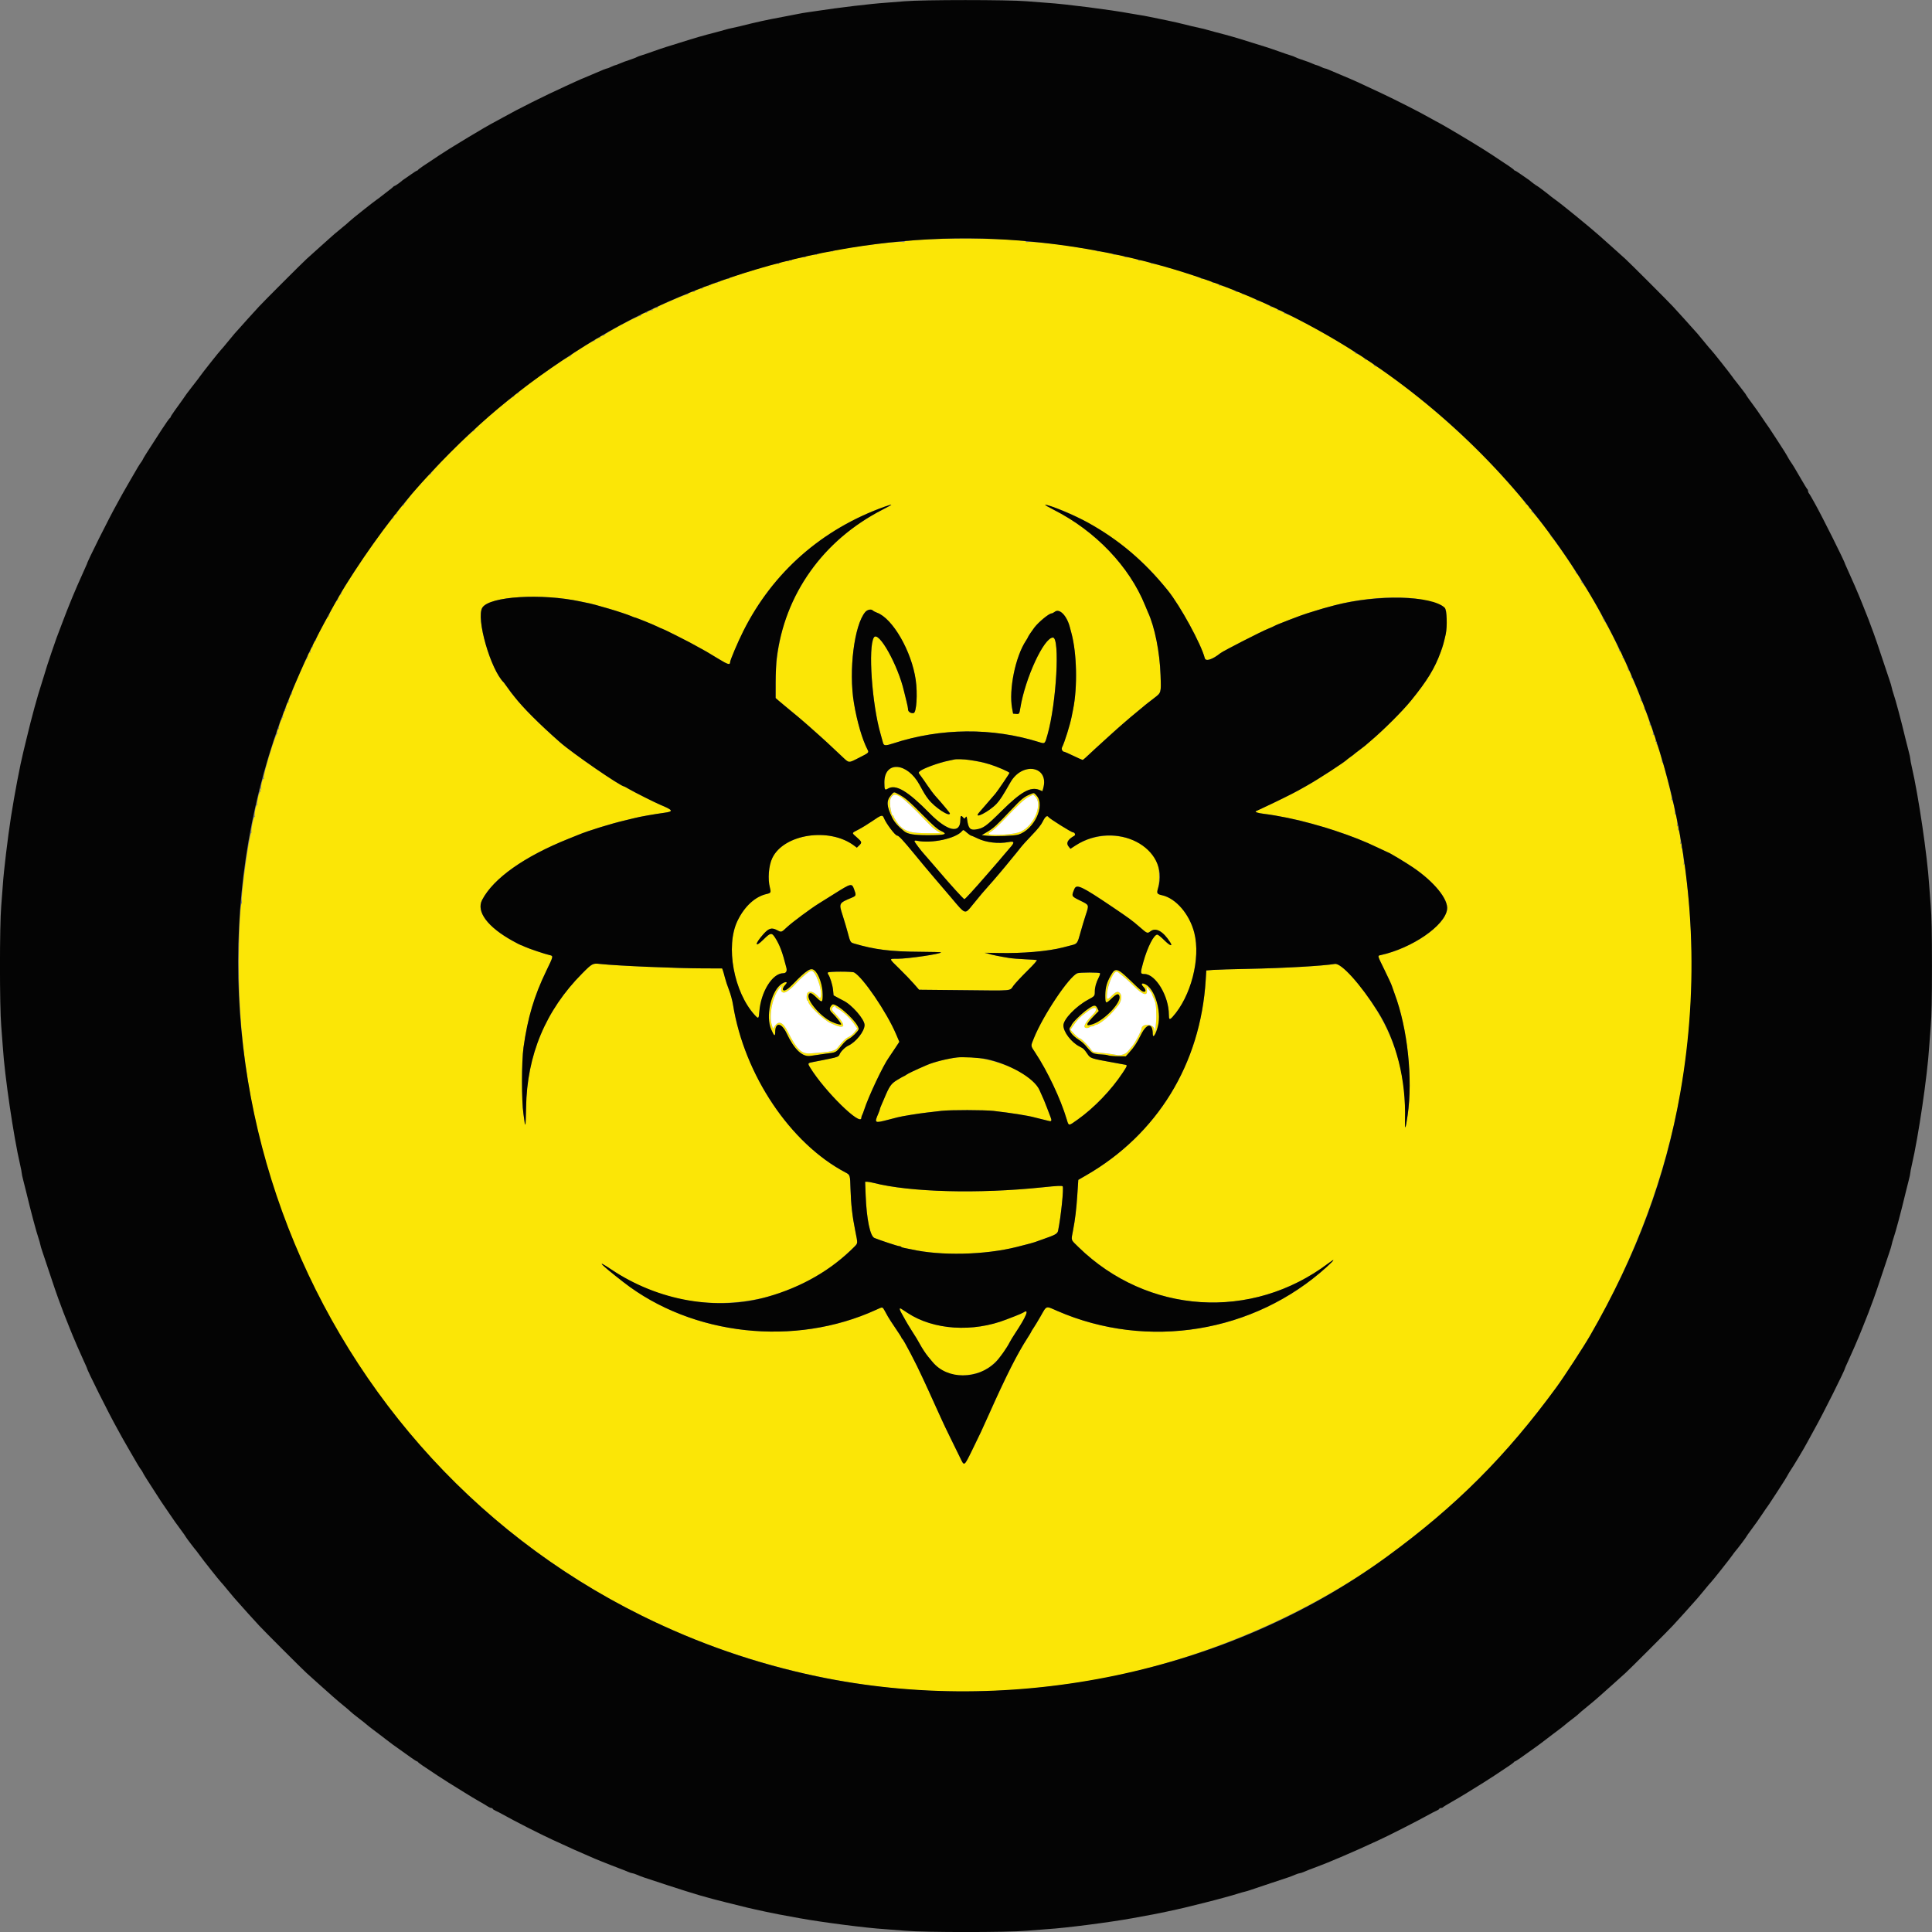 <svg id="svg" version="1.1" xmlns="http://www.w3.org/2000/svg" xmlns:xlink="http://www.w3.org/1999/xlink" width="400" height="400" viewBox="0, 0, 400,400"><rect x="0" y="0" width="400" height="400" fill="#808080" stroke="none"/><g id="svgg"><path id="path0" d="M193.250 49.502 C 188.987 49.697,187.164 49.861,187.273 50.038 C 187.339 50.143,187.135 50.162,186.710 50.091 C 185.349 49.861,172.194 51.640,172.431 52.023 C 172.478 52.100,172.408 52.121,172.275 52.070 C 171.888 51.921,168.985 52.508,169.110 52.710 C 169.175 52.815,169.138 52.835,169.015 52.759 C 168.717 52.575,166.645 52.997,166.779 53.214 C 166.848 53.324,166.783 53.349,166.604 53.281 C 166.236 53.140,163.815 53.669,163.936 53.865 C 163.987 53.947,163.818 53.967,163.556 53.910 C 163.174 53.826,163.131 53.844,163.333 54.002 C 163.544 54.167,163.533 54.182,163.263 54.093 C 162.825 53.950,161.150 54.339,161.283 54.554 C 161.347 54.657,161.276 54.680,161.099 54.612 C 160.786 54.492,159.398 54.857,155.250 56.147 C 151.478 57.321,150.797 57.573,150.949 57.740 C 151.024 57.822,150.990 57.833,150.871 57.765 C 150.624 57.622,149.000 58.123,149.000 58.341 C 149.000 58.423,148.875 58.442,148.723 58.383 C 148.521 58.306,148.483 58.337,148.582 58.497 C 148.672 58.643,148.654 58.678,148.529 58.601 C 148.288 58.452,146.982 58.836,147.097 59.023 C 147.145 59.100,147.055 59.113,146.898 59.053 C 146.689 58.973,146.649 59.002,146.748 59.164 C 146.840 59.312,146.821 59.345,146.689 59.264 C 146.412 59.093,145.304 59.485,145.441 59.706 C 145.507 59.813,145.473 59.836,145.355 59.763 C 145.089 59.599,143.645 60.164,143.779 60.380 C 143.840 60.479,143.803 60.501,143.691 60.432 C 143.434 60.273,142.323 60.682,142.451 60.889 C 142.506 60.979,142.475 61.004,142.381 60.946 C 142.287 60.888,141.169 61.295,139.897 61.850 C 138.624 62.405,137.228 63.013,136.795 63.200 C 136.354 63.391,136.053 63.618,136.112 63.713 C 136.171 63.808,136.137 63.835,136.038 63.774 C 135.792 63.621,134.985 64.008,135.114 64.217 C 135.171 64.309,135.139 64.336,135.043 64.277 C 134.807 64.131,133.794 64.568,133.956 64.746 C 134.026 64.824,133.995 64.836,133.886 64.774 C 133.626 64.625,132.485 65.175,132.616 65.387 C 132.672 65.478,132.634 65.499,132.530 65.435 C 132.228 65.249,124.897 69.174,125.123 69.401 C 125.193 69.471,125.175 69.507,125.083 69.481 C 124.793 69.399,124.158 69.684,124.260 69.849 C 124.314 69.937,124.296 69.989,124.221 69.965 C 123.953 69.879,123.006 70.375,123.111 70.545 C 123.170 70.640,123.147 70.674,123.059 70.620 C 122.884 70.511,122.509 70.718,119.832 72.395 C 118.805 73.038,118.052 73.615,118.111 73.712 C 118.172 73.810,118.137 73.835,118.031 73.769 C 117.668 73.545,107.067 81.037,107.273 81.371 C 107.320 81.447,107.296 81.490,107.221 81.469 C 106.958 81.393,106.325 81.851,106.438 82.034 C 106.500 82.135,106.476 82.172,106.384 82.115 C 106.066 81.918,97.920 88.902,98.109 89.209 C 98.175 89.315,98.138 89.335,98.016 89.260 C 97.738 89.088,89.088 97.738,89.260 98.016 C 89.335 98.137,89.315 98.175,89.211 98.111 C 89.116 98.052,88.524 98.584,87.895 99.293 C 87.267 100.003,86.711 100.621,86.660 100.667 C 86.025 101.233,83.525 104.405,83.607 104.539 C 83.669 104.639,83.641 104.670,83.543 104.610 C 83.352 104.492,82.055 106.099,82.129 106.362 C 82.154 106.452,82.102 106.480,82.012 106.424 C 81.845 106.321,81.398 106.976,81.469 107.221 C 81.490 107.296,81.447 107.320,81.371 107.273 C 81.167 107.147,77.038 112.765,74.467 116.667 C 72.398 119.806,71.940 120.526,70.886 122.291 C 70.686 122.626,70.566 122.972,70.620 123.059 C 70.674 123.147,70.640 123.170,70.545 123.111 C 70.375 123.006,69.879 123.953,69.965 124.221 C 69.989 124.296,69.947 124.320,69.873 124.274 C 69.676 124.153,67.961 127.302,68.100 127.528 C 68.169 127.639,68.145 127.673,68.041 127.608 C 67.818 127.471,65.278 132.276,65.438 132.534 C 65.500 132.635,65.477 132.672,65.387 132.616 C 65.175 132.485,64.625 133.626,64.774 133.886 C 64.836 133.995,64.824 134.026,64.746 133.956 C 64.568 133.794,64.131 134.807,64.277 135.043 C 64.336 135.139,64.310 135.172,64.218 135.115 C 63.992 134.975,63.594 135.747,63.756 136.010 C 63.845 136.154,63.817 136.176,63.664 136.082 C 63.499 135.979,63.474 136.024,63.564 136.259 C 63.630 136.432,63.628 136.517,63.559 136.448 C 63.421 136.310,63.014 137.150,61.394 140.905 C 60.803 142.273,60.360 143.496,60.408 143.622 C 60.457 143.748,60.429 143.809,60.347 143.759 C 60.161 143.643,59.634 145.146,59.779 145.380 C 59.837 145.474,59.804 145.502,59.706 145.441 C 59.485 145.304,59.093 146.412,59.264 146.689 C 59.345 146.821,59.312 146.840,59.164 146.748 C 59.004 146.649,58.973 146.688,59.050 146.889 C 59.108 147.042,59.089 147.167,59.008 147.167 C 58.794 147.167,58.454 148.290,58.597 148.522 C 58.678 148.654,58.646 148.673,58.497 148.582 C 58.336 148.482,58.306 148.522,58.386 148.731 C 58.447 148.889,58.435 148.979,58.359 148.933 C 58.173 148.818,57.619 150.621,57.767 150.860 C 57.835 150.971,57.812 151.006,57.710 150.944 C 57.503 150.816,57.272 151.599,57.437 151.867 C 57.500 151.968,57.477 152.006,57.386 151.949 C 57.080 151.760,54.408 160.567,54.611 161.095 C 54.680 161.275,54.658 161.348,54.554 161.283 C 54.339 161.150,53.950 162.825,54.093 163.263 C 54.182 163.533,54.167 163.544,54.002 163.333 C 53.844 163.131,53.826 163.174,53.910 163.556 C 53.967 163.815,53.948 163.988,53.869 163.938 C 53.672 163.817,53.127 166.190,53.259 166.594 C 53.332 166.817,53.317 166.850,53.210 166.702 C 53.019 166.436,52.577 168.720,52.762 169.019 C 52.835 169.138,52.814 169.174,52.710 169.110 C 52.508 168.985,51.921 171.888,52.070 172.275 C 52.121 172.408,52.102 172.479,52.027 172.433 C 51.686 172.223,49.842 185.416,50.059 186.505 C 50.112 186.770,50.095 187.025,50.021 187.070 C 49.722 187.255,49.417 193.928,49.427 200.083 C 49.532 266.068,92.564 324.227,155.583 343.557 C 178.539 350.598,201.374 352.043,225.583 347.987 C 246.970 344.403,270.059 334.769,287.141 322.299 C 301.424 311.872,311.823 301.475,322.279 287.167 C 323.837 285.035,327.896 278.800,329.216 276.511 C 346.381 246.759,353.149 214.648,349.162 181.887 C 348.981 180.405,348.832 179.092,348.831 178.971 C 348.829 178.806,348.784 178.813,348.653 179.000 C 348.517 179.195,348.502 179.165,348.586 178.867 C 348.709 178.430,348.343 175.474,348.178 175.576 C 348.119 175.613,348.096 175.367,348.129 175.030 C 348.176 174.542,348.149 174.468,347.997 174.667 C 347.844 174.867,347.826 174.827,347.905 174.462 C 348.036 173.862,347.660 171.575,347.479 171.866 C 347.403 171.987,347.384 171.788,347.435 171.417 C 347.509 170.888,347.487 170.802,347.333 171.000 C 347.173 171.205,347.155 171.174,347.231 170.833 C 347.365 170.240,346.984 168.266,346.788 168.538 C 346.684 168.682,346.669 168.647,346.741 168.426 C 346.883 167.995,346.333 165.480,346.126 165.609 C 346.029 165.668,346.009 165.568,346.074 165.362 C 346.168 165.067,345.738 163.229,344.461 158.461 C 344.369 158.118,344.247 157.867,344.189 157.903 C 344.131 157.938,344.076 157.761,344.067 157.510 C 344.044 156.859,343.143 153.995,342.991 154.089 C 342.921 154.132,342.907 154.005,342.958 153.808 C 343.029 153.540,342.997 153.482,342.834 153.583 C 342.691 153.672,342.655 153.653,342.732 153.530 C 342.909 153.242,342.520 151.968,342.297 152.106 C 342.176 152.181,342.147 152.126,342.214 151.951 C 342.348 151.601,341.787 149.940,341.594 150.116 C 341.511 150.192,341.494 150.119,341.555 149.949 C 341.668 149.636,340.731 146.962,340.474 146.861 C 340.395 146.830,340.370 146.742,340.418 146.665 C 340.551 146.449,339.920 144.971,339.757 145.119 C 339.678 145.191,339.664 145.161,339.727 145.052 C 339.878 144.788,337.984 140.157,337.777 140.285 C 337.688 140.340,337.662 140.309,337.720 140.215 C 337.871 139.971,337.319 138.656,337.117 138.780 C 337.020 138.841,337.000 138.802,337.069 138.689 C 337.206 138.468,336.199 136.167,335.965 136.167 C 335.882 136.167,335.857 136.097,335.910 136.011 C 336.050 135.785,335.475 134.663,335.280 134.783 C 335.188 134.840,335.167 134.800,335.234 134.692 C 335.379 134.457,332.348 128.471,332.147 128.596 C 332.068 128.644,332.053 128.555,332.114 128.398 C 332.194 128.189,332.164 128.149,332.003 128.248 C 331.858 128.338,331.822 128.320,331.897 128.198 C 332.101 127.868,327.841 120.544,327.495 120.629 C 327.392 120.654,327.355 120.599,327.413 120.506 C 327.540 120.301,326.706 118.838,326.393 118.718 C 326.270 118.671,326.202 118.578,326.243 118.512 C 326.374 118.299,321.302 110.920,321.137 111.085 C 321.092 111.130,321.056 111.063,321.056 110.936 C 321.056 110.550,317.318 105.824,317.107 105.944 C 317.002 106.004,316.970 105.994,317.036 105.921 C 317.212 105.726,316.847 105.138,316.633 105.271 C 316.531 105.334,316.494 105.310,316.551 105.220 C 316.695 104.986,316.182 104.304,315.963 104.440 C 315.862 104.502,315.829 104.475,315.889 104.378 C 315.997 104.204,313.805 101.576,310.848 98.333 C 303.572 90.354,294.579 82.463,285.935 76.471 C 285.304 76.034,284.711 75.723,284.618 75.780 C 284.525 75.838,284.491 75.815,284.544 75.730 C 284.678 75.514,282.877 74.286,282.641 74.433 C 282.531 74.501,282.493 74.479,282.554 74.382 C 282.679 74.178,281.041 73.121,280.816 73.261 C 280.729 73.314,280.679 73.284,280.704 73.193 C 280.859 72.637,266.518 64.597,265.973 64.934 C 265.866 64.999,265.827 64.978,265.884 64.887 C 266.012 64.679,264.874 64.122,264.629 64.273 C 264.530 64.335,264.496 64.309,264.553 64.216 C 264.684 64.004,263.429 63.421,263.177 63.577 C 263.075 63.640,263.012 63.609,263.038 63.507 C 263.096 63.274,260.538 62.123,260.295 62.273 C 260.196 62.335,260.161 62.311,260.217 62.220 C 260.321 62.052,257.757 60.897,257.375 60.940 C 257.260 60.953,257.167 60.904,257.167 60.831 C 257.167 60.636,256.159 60.320,255.939 60.445 C 255.835 60.505,255.808 60.489,255.880 60.411 C 256.062 60.211,252.911 58.981,252.561 59.115 C 252.380 59.185,252.319 59.158,252.391 59.042 C 252.529 58.819,251.424 58.425,251.144 58.597 C 251.034 58.665,250.993 58.647,251.050 58.554 C 251.181 58.342,249.082 57.596,248.816 57.761 C 248.700 57.832,248.658 57.815,248.717 57.719 C 248.902 57.421,239.059 54.415,238.453 54.585 C 238.220 54.650,238.160 54.635,238.291 54.543 C 238.558 54.357,236.294 53.795,235.894 53.948 C 235.724 54.014,235.653 53.990,235.716 53.889 C 235.842 53.684,233.248 53.097,232.972 53.267 C 232.862 53.335,232.827 53.311,232.889 53.211 C 233.022 52.997,230.946 52.577,230.652 52.759 C 230.529 52.835,230.491 52.815,230.557 52.710 C 230.682 52.508,227.779 51.921,227.391 52.070 C 227.258 52.121,227.188 52.101,227.234 52.026 C 227.306 51.909,224.417 51.375,220.750 50.827 C 218.006 50.418,213.518 49.996,212.942 50.093 C 212.537 50.162,212.329 50.142,212.391 50.042 C 212.691 49.556,199.928 49.197,193.250 49.502 M184.486 104.569 C 184.448 104.608,183.620 105.051,182.647 105.554 C 176.591 108.687,171.798 112.748,168.053 117.917 C 163.010 124.878,160.593 132.448,160.586 141.302 L 160.583 144.522 161.190 145.052 C 161.524 145.344,162.123 145.846,162.521 146.167 C 164.210 147.529,166.591 149.543,167.792 150.626 C 168.502 151.266,169.417 152.081,169.824 152.437 C 170.521 153.045,171.390 153.852,174.308 156.598 C 175.842 158.041,175.610 158.020,177.809 156.907 C 179.930 155.833,179.936 155.827,179.613 155.209 C 178.530 153.133,177.442 149.411,176.802 145.594 C 175.675 138.872,176.855 129.378,179.149 126.707 C 179.564 126.224,180.363 126.053,180.687 126.378 C 180.820 126.511,181.218 126.724,181.572 126.851 C 184.812 128.021,188.733 134.820,189.587 140.750 C 190.002 143.628,189.757 147.514,189.154 147.630 C 188.580 147.740,188.000 147.360,188.000 146.876 C 188.000 146.620,187.862 145.886,187.693 145.247 C 187.525 144.607,187.293 143.671,187.178 143.167 C 185.938 137.726,181.872 130.454,180.925 131.986 C 179.702 133.966,180.533 145.855,182.324 152.000 C 182.525 152.688,182.743 153.475,182.809 153.750 C 182.969 154.417,183.319 154.444,184.929 153.916 C 194.730 150.703,205.433 150.605,215.119 153.641 C 216.366 154.032,216.322 154.071,216.884 152.083 C 218.729 145.564,219.482 132.000,217.999 132.000 C 216.139 132.000,212.261 140.375,211.246 146.583 C 211.042 147.833,211.025 147.856,210.361 147.801 L 209.751 147.750 209.550 146.667 C 208.831 142.789,210.226 135.948,212.408 132.649 C 212.642 132.296,212.833 131.963,212.833 131.909 C 212.833 131.811,213.666 130.563,214.159 129.923 C 215.060 128.753,217.193 127.000,217.716 127.000 C 217.847 127.000,218.146 126.850,218.379 126.667 C 219.360 125.895,220.884 127.458,221.509 129.881 C 221.586 130.176,221.729 130.717,221.828 131.083 C 222.951 135.232,223.108 142.234,222.181 146.833 C 222.097 147.246,221.955 147.958,221.865 148.417 C 221.531 150.111,220.407 153.704,219.903 154.688 C 219.684 155.117,219.965 155.667,220.403 155.667 C 220.473 155.667,221.311 156.042,222.266 156.500 C 223.221 156.958,224.061 157.333,224.133 157.333 C 224.267 157.333,224.720 156.932,226.750 155.015 C 227.392 154.409,228.629 153.282,229.500 152.509 C 230.371 151.737,231.121 151.061,231.167 151.008 C 231.213 150.955,231.773 150.463,232.413 149.914 C 233.052 149.366,233.802 148.720,234.079 148.479 C 234.504 148.110,236.475 146.476,237.333 145.781 C 237.471 145.670,238.168 145.130,238.882 144.581 C 240.455 143.373,240.409 143.532,240.280 139.765 C 240.118 134.998,239.067 129.761,237.670 126.750 C 237.585 126.567,237.318 125.929,237.077 125.333 C 233.812 117.264,226.798 109.924,218.174 105.552 C 215.950 104.425,215.882 104.233,217.957 104.942 C 223.497 106.836,229.269 110.199,234.250 114.435 C 237.051 116.817,239.197 119.039,241.774 122.223 C 244.362 125.421,248.717 133.403,249.435 136.264 C 249.621 137.006,251.007 136.566,252.667 135.239 C 253.247 134.775,261.204 130.702,262.583 130.163 C 263.133 129.948,263.733 129.677,263.917 129.561 C 264.285 129.328,269.789 127.214,270.583 127.001 C 270.858 126.927,271.571 126.706,272.167 126.509 C 273.139 126.188,274.694 125.744,276.333 125.319 C 283.133 123.556,290.931 123.188,295.500 124.416 C 299.429 125.473,299.500 125.542,299.500 128.360 C 299.500 129.548,299.420 130.871,299.323 131.301 C 298.889 133.219,298.763 133.665,298.278 135.000 C 297.050 138.379,295.476 140.954,292.120 145.076 C 290.325 147.280,286.469 151.128,283.761 153.417 C 283.219 153.875,282.694 154.325,282.596 154.417 C 282.497 154.508,281.967 154.916,281.417 155.322 C 280.867 155.729,280.379 156.107,280.333 156.164 C 280.287 156.220,279.987 156.446,279.667 156.667 C 279.346 156.887,279.046 157.111,279.000 157.164 C 278.538 157.702,272.933 161.349,270.417 162.750 C 269.958 163.005,269.208 163.426,268.750 163.684 C 267.680 164.287,263.709 166.247,261.667 167.180 C 260.796 167.577,260.051 167.926,260.011 167.954 C 259.771 168.125,260.439 168.344,261.669 168.496 C 264.582 168.856,268.354 169.632,271.583 170.534 C 274.081 171.232,274.639 171.399,276.250 171.930 C 279.849 173.116,282.503 174.167,285.301 175.513 C 286.429 176.056,287.380 176.500,287.413 176.500 C 287.598 176.500,291.001 178.545,292.500 179.557 C 296.928 182.548,299.891 186.190,299.604 188.288 C 299.143 191.650,292.351 196.318,285.840 197.749 C 285.178 197.894,285.134 197.732,286.670 200.860 C 287.405 202.358,288.075 203.808,288.157 204.083 C 288.240 204.358,288.504 205.108,288.744 205.750 C 291.425 212.908,292.538 223.326,291.433 230.917 C 291.008 233.835,290.825 234.171,290.889 231.917 C 291.092 224.717,289.855 218.622,286.997 212.728 C 284.008 206.567,278.114 199.273,276.364 199.570 C 273.948 199.981,265.742 200.448,258.500 200.587 C 255.246 200.650,251.946 200.750,251.167 200.809 L 249.750 200.917 249.627 202.917 C 248.555 220.280,239.626 234.847,224.833 243.366 L 223.250 244.277 223.044 247.430 C 222.856 250.310,222.587 252.536,222.159 254.750 C 221.743 256.909,221.640 256.591,223.276 258.187 C 237.578 272.137,259.170 273.531,275.052 261.530 C 276.522 260.419,276.353 260.795,274.713 262.283 C 259.641 275.964,237.585 279.562,218.857 271.394 C 216.439 270.339,216.756 270.230,215.409 272.583 C 214.884 273.500,214.240 274.564,213.977 274.947 C 213.715 275.330,213.500 275.684,213.500 275.733 C 213.500 275.783,213.171 276.332,212.770 276.953 C 211.388 279.091,210.107 281.424,208.578 284.583 C 206.841 288.172,206.407 289.104,204.706 292.917 C 203.262 296.151,202.929 296.861,201.371 300.031 C 199.552 303.733,199.677 303.654,198.732 301.694 C 198.394 300.991,197.505 299.179,196.758 297.667 C 196.010 296.154,195.188 294.429,194.930 293.833 C 194.672 293.237,194.132 292.053,193.730 291.200 C 193.329 290.348,193.000 289.621,193.000 289.585 C 193.000 289.549,192.653 288.784,192.230 287.885 C 191.806 286.986,191.241 285.762,190.972 285.167 C 189.794 282.546,187.047 277.290,186.806 277.194 C 186.730 277.164,186.667 277.072,186.667 276.990 C 186.667 276.909,186.113 276.034,185.435 275.046 C 184.758 274.058,184.038 272.950,183.835 272.583 C 182.579 270.313,182.890 270.492,181.397 271.176 C 164.566 278.884,143.349 276.566,129.083 265.460 C 124.259 261.704,123.143 260.542,126.550 262.820 C 135.814 269.018,146.276 271.116,157.000 268.928 C 162.813 267.741,169.455 264.557,173.915 260.819 C 176.165 258.932,177.500 257.591,177.500 257.216 C 177.500 257.051,177.309 255.979,177.075 254.833 C 176.474 251.885,176.179 249.294,176.091 246.172 C 176.009 243.261,176.005 243.249,175.057 242.750 C 163.623 236.740,154.094 222.526,151.761 208.000 C 151.622 207.129,151.251 205.769,150.939 204.977 C 150.626 204.185,150.243 203.029,150.087 202.407 C 149.931 201.785,149.737 201.102,149.656 200.888 L 149.508 200.500 145.796 200.494 C 140.071 200.484,127.584 199.951,124.223 199.572 C 122.724 199.403,122.589 199.475,120.545 201.535 C 112.959 209.181,109.085 218.435,108.920 229.302 C 108.892 231.163,108.823 232.732,108.768 232.788 C 108.712 232.843,108.667 232.804,108.667 232.700 C 108.667 232.596,108.537 231.665,108.378 230.631 C 107.967 227.948,107.974 219.794,108.390 216.833 C 109.251 210.703,110.596 206.186,113.096 201.024 C 114.601 197.917,114.601 197.918,113.790 197.742 C 112.870 197.542,109.400 196.373,108.650 196.011 C 108.258 195.822,107.886 195.667,107.823 195.667 C 107.761 195.667,107.024 195.288,106.185 194.826 C 100.948 191.936,98.558 188.742,99.821 186.319 C 102.151 181.850,108.551 177.322,117.728 173.650 C 118.657 173.279,119.567 172.912,119.750 172.836 C 121.802 171.984,126.516 170.527,129.417 169.850 C 130.242 169.657,131.179 169.430,131.500 169.345 C 132.450 169.094,135.442 168.565,137.521 168.280 C 139.529 168.005,139.397 167.746,136.665 166.604 C 135.591 166.155,131.241 163.969,130.201 163.354 C 129.716 163.068,129.286 162.833,129.247 162.833 C 128.515 162.833,118.543 155.969,115.917 153.657 C 111.660 149.910,108.303 146.554,106.506 144.250 C 106.220 143.883,105.894 143.471,105.782 143.333 C 105.670 143.196,105.317 142.708,104.997 142.250 C 104.678 141.792,104.378 141.379,104.330 141.333 C 101.575 138.695,98.487 127.908,99.878 125.785 C 101.402 123.460,112.078 122.799,120.164 124.530 C 121.036 124.716,121.938 124.905,122.167 124.949 C 122.574 125.028,123.600 125.310,126.042 126.016 C 127.726 126.503,130.149 127.311,130.775 127.595 C 131.064 127.726,131.347 127.833,131.404 127.833 C 131.612 127.833,135.274 129.313,136.108 129.734 C 136.579 129.972,137.021 130.167,137.090 130.167 C 137.159 130.167,138.420 130.773,139.893 131.515 C 142.391 132.772,143.268 133.235,145.167 134.300 C 145.579 134.531,146.104 134.824,146.333 134.950 C 146.563 135.077,147.650 135.732,148.750 136.406 C 150.696 137.598,151.167 137.733,151.167 137.094 C 151.167 136.673,152.737 132.971,153.893 130.667 C 159.997 118.498,170.171 109.544,183.167 104.900 C 184.206 104.528,184.635 104.421,184.486 104.569 M197.583 157.244 C 197.492 157.273,196.967 157.384,196.417 157.492 C 194.403 157.888,191.040 159.118,190.434 159.681 C 190.125 159.968,190.129 159.989,190.608 160.612 C 190.877 160.963,191.527 161.887,192.053 162.667 C 192.578 163.446,193.314 164.421,193.687 164.833 C 194.883 166.155,196.667 168.287,196.667 168.395 C 196.667 169.238,193.506 167.158,192.203 165.458 C 191.591 164.660,191.360 164.282,190.390 162.500 C 187.817 157.772,183.060 157.472,183.097 162.040 C 183.109 163.543,183.179 163.663,183.823 163.283 C 185.477 162.305,187.906 163.739,192.500 168.407 C 196.170 172.136,198.833 172.709,198.833 169.770 C 198.833 168.880,198.963 168.739,199.361 169.198 C 199.664 169.548,199.677 169.549,199.903 169.240 C 200.115 168.950,200.144 168.994,200.247 169.753 C 200.485 171.512,200.865 171.925,202.066 171.733 C 203.607 171.487,204.168 171.083,207.333 167.944 C 211.412 163.899,213.391 162.796,215.208 163.555 L 215.823 163.812 215.994 163.198 C 217.270 158.604,211.660 157.618,209.181 162.000 C 207.697 164.622,207.006 165.694,206.355 166.386 C 204.768 168.070,201.361 169.789,202.714 168.222 C 202.938 167.963,203.713 167.067,204.436 166.233 C 205.159 165.399,205.903 164.535,206.091 164.313 C 206.551 163.769,209.000 160.154,209.000 160.019 C 209.000 159.823,206.383 158.689,204.890 158.239 C 202.310 157.461,198.543 156.948,197.583 157.244 M184.430 164.697 C 183.483 165.803,183.554 166.925,184.721 169.301 C 185.174 170.222,185.984 171.136,187.216 172.116 C 187.954 172.703,189.231 172.917,192.000 172.917 C 195.792 172.917,196.357 172.735,194.789 172.019 C 194.126 171.716,193.276 170.974,191.250 168.932 C 188.175 165.831,187.438 165.192,186.143 164.501 C 184.986 163.884,185.140 163.867,184.430 164.697 M213.249 164.468 C 211.982 165.003,211.469 165.425,209.363 167.659 C 206.290 170.919,205.711 171.453,204.417 172.220 L 203.250 172.912 204.500 173.044 C 206.039 173.206,210.041 173.053,210.833 172.803 C 214.106 171.768,216.451 166.807,214.641 164.746 C 214.058 164.083,214.127 164.096,213.249 164.468 M186.131 164.903 C 187.384 165.545,188.076 166.169,191.425 169.678 C 192.885 171.207,193.282 171.561,194.167 172.124 L 194.750 172.494 191.928 172.497 C 188.655 172.500,187.498 172.180,186.242 170.925 C 185.912 170.595,185.000 169.190,185.000 169.012 C 185.000 168.914,184.934 168.833,184.853 168.833 C 184.574 168.833,184.159 166.634,184.282 165.802 C 184.464 164.564,184.980 164.313,186.131 164.903 M214.851 165.828 C 215.293 167.302,214.178 169.968,212.500 171.448 C 211.432 172.390,209.518 172.837,206.555 172.834 C 204.461 172.833,204.315 172.750,205.291 172.112 C 205.727 171.827,206.833 170.804,207.749 169.839 C 210.797 166.627,212.102 165.421,213.021 164.967 L 213.917 164.525 214.294 164.877 C 214.502 165.071,214.753 165.499,214.851 165.828 M180.626 169.982 C 179.732 170.597,178.439 171.390,177.751 171.744 C 176.261 172.510,176.285 172.391,177.419 173.385 C 178.468 174.306,178.504 174.440,177.866 175.052 L 177.398 175.500 176.824 175.070 C 171.689 171.224,162.258 172.669,159.885 177.667 C 159.144 179.227,158.925 181.995,159.402 183.785 C 159.660 184.757,159.589 184.898,158.749 185.083 C 156.359 185.612,154.145 187.642,152.695 190.635 C 150.155 195.878,151.922 205.454,156.306 210.204 C 157.033 210.991,157.098 210.938,157.210 209.464 C 157.521 205.367,159.917 201.500,162.146 201.500 C 162.742 201.500,162.993 201.079,162.816 200.376 C 162.006 197.157,161.430 195.622,160.472 194.125 C 159.776 193.038,159.510 193.083,158.050 194.533 C 156.232 196.339,156.211 195.472,158.024 193.438 C 159.151 192.173,159.751 191.990,160.867 192.569 C 161.811 193.059,161.736 193.082,163.000 191.903 C 164.043 190.929,167.875 188.085,169.493 187.083 C 170.234 186.625,171.644 185.743,172.628 185.123 C 176.237 182.848,176.347 182.821,176.821 184.090 C 177.300 185.368,177.275 185.467,176.375 185.843 C 173.645 186.985,173.645 186.985,174.457 189.511 C 174.823 190.651,175.289 192.221,175.493 193.000 C 176.026 195.042,176.071 195.123,176.783 195.335 C 181.099 196.617,184.382 197.026,190.625 197.060 C 192.940 197.073,194.833 197.125,194.833 197.175 C 194.833 197.502,188.020 198.501,185.792 198.500 C 183.988 198.500,183.961 198.369,186.219 200.575 C 187.255 201.588,188.595 202.979,189.194 203.667 L 190.285 204.917 199.518 205.009 C 210.125 205.116,208.957 205.225,209.850 204.041 C 210.237 203.530,211.526 202.150,212.716 200.976 C 214.077 199.634,214.794 198.814,214.648 198.768 C 214.521 198.727,213.427 198.653,212.218 198.603 C 211.009 198.553,209.509 198.430,208.885 198.330 C 207.015 198.029,205.105 197.641,204.750 197.488 C 204.567 197.410,204.192 197.319,203.917 197.288 C 203.642 197.256,204.899 197.265,206.710 197.307 C 211.636 197.422,216.974 196.963,220.083 196.156 C 220.817 195.966,221.643 195.752,221.921 195.681 C 223.009 195.402,223.093 195.283,223.658 193.215 C 223.952 192.134,224.458 190.445,224.782 189.462 C 225.503 187.274,225.553 187.400,223.590 186.433 C 221.803 185.552,221.809 185.563,222.433 184.071 C 222.892 182.971,223.892 183.443,230.356 187.805 C 233.776 190.114,234.444 190.605,235.964 191.934 C 237.509 193.285,237.562 193.307,238.167 192.833 C 239.285 191.959,240.782 192.772,242.249 195.050 C 242.894 196.053,242.237 195.842,241.059 194.668 C 240.414 194.025,239.762 193.500,239.611 193.500 C 238.886 193.500,237.580 196.072,236.692 199.250 C 236.057 201.519,236.073 201.658,236.964 201.664 C 239.267 201.680,242.000 206.242,242.000 210.071 C 242.000 211.119,242.155 211.215,242.764 210.542 C 246.578 206.325,248.615 198.448,247.266 193.129 C 246.293 189.293,243.473 185.994,240.621 185.356 C 239.534 185.113,239.444 184.961,239.761 183.906 C 240.047 182.958,240.073 180.693,239.813 179.467 C 238.527 173.407,228.998 170.946,222.686 175.044 L 221.623 175.734 221.229 175.242 C 220.666 174.539,221.070 173.797,222.428 173.037 C 222.735 172.865,222.529 172.333,222.155 172.333 C 221.829 172.333,217.280 169.485,217.074 169.152 C 216.818 168.737,216.387 169.066,215.917 170.037 C 215.563 170.768,214.898 171.606,213.637 172.910 C 212.659 173.922,211.575 175.125,211.230 175.583 C 210.885 176.042,210.558 176.454,210.503 176.500 C 210.449 176.546,209.924 177.183,209.337 177.917 C 208.051 179.522,205.724 182.270,204.677 183.418 C 203.814 184.365,202.903 185.446,201.322 187.398 C 199.748 189.343,199.924 189.406,196.921 185.832 C 196.190 184.962,195.550 184.213,195.498 184.167 C 195.447 184.121,194.582 183.109,193.577 181.917 C 192.572 180.726,191.589 179.563,191.393 179.334 C 191.197 179.104,190.236 177.942,189.258 176.750 C 186.972 173.964,186.071 173.000,185.750 173.000 C 185.343 173.000,183.474 170.527,183.011 169.375 C 182.713 168.635,182.504 168.688,180.626 169.982 M199.173 172.075 C 197.902 173.607,192.865 174.688,189.875 174.070 C 189.491 173.991,189.333 174.020,189.333 174.169 C 189.333 174.340,190.733 176.195,191.417 176.929 C 191.508 177.028,191.958 177.545,192.417 178.079 C 192.875 178.614,193.326 179.133,193.419 179.234 C 193.512 179.334,193.999 179.902,194.502 180.495 C 196.701 183.087,199.504 186.167,199.665 186.167 C 199.818 186.167,201.647 184.173,204.326 181.083 C 205.359 179.892,206.402 178.690,206.644 178.413 C 206.886 178.136,207.458 177.461,207.915 176.913 C 208.373 176.365,208.910 175.738,209.108 175.519 C 210.111 174.412,210.041 174.104,208.838 174.333 C 206.717 174.735,204.147 174.434,202.393 173.580 C 201.739 173.261,201.134 173.000,201.048 173.000 C 200.963 173.000,200.587 172.737,200.212 172.417 C 199.432 171.749,199.441 171.752,199.173 172.075 M167.156 201.048 C 166.228 201.701,165.602 202.264,164.272 203.641 C 163.154 204.797,162.515 205.215,162.181 205.009 C 161.948 204.865,162.149 204.327,162.610 203.867 C 163.345 203.131,162.412 203.174,161.546 203.916 C 159.546 205.628,158.542 210.477,159.647 213.083 C 160.257 214.520,160.500 214.690,160.500 213.680 C 160.500 211.571,161.806 211.705,162.854 213.921 C 164.471 217.339,166.176 218.928,167.876 218.600 C 168.173 218.543,169.461 218.357,170.738 218.188 C 173.320 217.846,172.905 218.074,174.550 216.101 C 174.898 215.683,175.441 215.219,175.757 215.069 C 176.389 214.769,177.618 213.580,177.761 213.131 C 178.102 212.060,172.938 207.265,172.261 208.025 C 171.630 208.735,171.650 209.123,172.353 209.784 C 173.026 210.417,174.167 211.859,174.167 212.077 C 174.167 212.255,173.177 211.999,172.250 211.581 C 169.984 210.560,167.043 207.176,167.412 206.015 C 167.613 205.380,167.987 205.495,169.027 206.514 C 170.224 207.685,170.328 207.637,170.329 205.917 C 170.330 204.015,169.535 201.673,168.632 200.913 C 168.026 200.403,168.077 200.399,167.156 201.048 M230.262 201.482 C 229.218 203.135,228.833 204.378,228.833 206.098 C 228.833 207.836,228.936 207.888,230.114 206.756 C 231.186 205.726,231.603 205.606,231.772 206.280 C 232.106 207.608,228.696 211.184,226.300 212.020 C 224.616 212.608,224.711 212.148,226.694 210.123 L 227.484 209.316 227.200 208.745 C 226.821 207.983,226.510 208.014,225.188 208.944 C 223.867 209.874,221.833 211.897,221.833 212.280 C 221.833 212.341,221.714 212.522,221.568 212.683 C 221.087 213.216,221.864 214.331,223.390 215.300 C 223.830 215.578,224.428 216.090,224.720 216.437 C 225.920 217.866,226.103 218.022,226.750 218.172 C 227.117 218.256,227.768 218.327,228.197 218.329 C 228.627 218.332,229.180 218.410,229.426 218.503 C 229.672 218.597,230.594 218.681,231.475 218.690 L 233.077 218.706 233.802 217.906 C 234.817 216.784,235.388 215.916,236.251 214.182 C 237.436 211.802,238.656 211.736,238.664 214.052 C 238.668 215.163,239.341 214.120,239.766 212.345 C 240.487 209.332,239.076 204.724,237.146 203.789 C 236.372 203.414,236.137 203.694,236.718 204.300 C 237.231 204.835,237.307 205.336,236.875 205.328 C 236.481 205.321,236.205 205.097,234.209 203.158 C 231.577 200.603,230.977 200.348,230.262 201.482 M168.677 201.514 C 169.418 202.555,170.155 205.362,169.926 206.273 L 169.814 206.717 169.109 206.025 C 168.376 205.305,167.622 205.111,167.200 205.533 C 166.959 205.774,166.931 207.167,167.167 207.167 C 167.258 207.167,167.333 207.262,167.333 207.377 C 167.333 208.078,170.441 211.097,171.877 211.791 C 175.086 213.342,175.486 212.547,172.872 209.811 C 172.226 209.135,172.158 208.995,172.323 208.686 C 172.505 208.346,173.000 208.189,173.000 208.472 C 173.000 208.548,173.205 208.717,173.456 208.847 C 174.461 209.368,176.068 210.872,176.850 212.025 L 177.490 212.967 177.126 213.442 C 176.613 214.110,176.178 214.479,175.551 214.777 C 175.022 215.027,174.397 215.651,173.455 216.867 C 172.862 217.632,172.176 217.780,167.749 218.101 C 165.949 218.231,164.945 217.262,163.130 213.643 C 162.108 211.603,161.231 211.219,160.404 212.448 L 160.047 212.980 159.816 212.282 C 159.122 210.185,160.003 206.050,161.475 204.500 L 161.871 204.083 161.769 204.528 C 161.621 205.172,161.804 205.500,162.309 205.500 C 162.823 205.500,163.865 204.676,165.177 203.235 C 165.503 202.877,166.065 202.341,166.427 202.045 C 167.949 200.796,168.134 200.752,168.677 201.514 M171.412 201.341 C 171.353 201.436,171.374 201.605,171.458 201.716 C 171.838 202.212,172.367 203.897,172.470 204.937 L 172.583 206.076 173.417 206.538 C 173.875 206.793,174.400 207.071,174.583 207.157 C 176.344 207.984,179.000 211.029,179.000 212.221 C 179.000 213.496,177.236 215.741,175.645 216.488 C 174.915 216.831,174.023 217.737,173.785 218.376 C 173.654 218.730,173.238 218.905,171.917 219.164 C 171.367 219.272,170.617 219.425,170.250 219.505 C 169.883 219.585,169.077 219.742,168.458 219.855 C 167.207 220.084,167.180 220.125,167.701 220.980 C 170.682 225.871,178.333 233.384,178.333 231.420 C 178.333 231.278,178.406 231.032,178.495 230.873 C 178.584 230.714,178.764 230.246,178.896 229.833 C 179.783 227.056,182.861 220.535,184.045 218.925 C 184.116 218.829,184.630 218.063,185.186 217.224 L 186.199 215.699 185.499 214.061 C 183.570 209.546,178.633 202.296,176.830 201.332 C 176.410 201.107,171.552 201.115,171.412 201.341 M232.275 201.907 C 232.811 202.314,233.878 203.284,234.645 204.062 C 236.628 206.072,237.677 206.365,237.441 204.841 L 237.349 204.250 237.684 204.667 C 237.867 204.896,238.126 205.215,238.259 205.377 C 238.392 205.538,238.500 205.733,238.500 205.810 C 238.500 205.886,238.622 206.194,238.772 206.494 C 239.279 207.511,239.399 208.246,239.397 210.333 C 239.395 212.102,239.074 214.512,239.017 213.186 C 238.964 211.948,236.333 211.789,236.333 213.025 C 236.333 213.391,234.979 215.943,234.490 216.500 C 234.207 216.821,233.795 217.315,233.572 217.598 C 233.065 218.245,232.075 218.591,231.218 218.421 C 230.321 218.243,228.606 218.013,227.325 217.898 C 226.325 217.808,226.201 217.753,225.857 217.250 C 225.310 216.452,223.859 215.000,223.608 215.000 C 223.388 215.000,222.718 214.424,222.025 213.637 L 221.633 213.193 222.185 212.388 C 222.966 211.251,223.623 210.559,224.583 209.864 C 225.042 209.532,225.454 209.221,225.500 209.172 C 225.546 209.123,225.751 208.990,225.956 208.875 C 226.996 208.294,227.282 209.022,226.376 209.940 C 224.556 211.783,224.053 212.833,224.990 212.833 C 225.260 212.833,225.527 212.758,225.583 212.667 C 225.640 212.575,225.865 212.500,226.083 212.500 C 226.302 212.500,226.527 212.425,226.583 212.333 C 226.640 212.242,226.799 212.167,226.936 212.167 C 227.518 212.167,229.585 210.510,230.671 209.174 C 230.989 208.782,231.334 208.372,231.437 208.264 C 232.139 207.523,232.373 206.171,231.891 205.638 C 231.453 205.154,231.064 205.274,230.164 206.169 C 229.184 207.144,229.063 207.051,229.231 205.448 C 229.356 204.254,229.564 203.606,230.230 202.333 C 230.966 200.926,230.980 200.923,232.275 201.907 M223.052 201.501 C 221.340 202.191,216.013 210.134,214.089 214.866 C 213.359 216.662,213.339 216.431,214.349 217.956 C 216.873 221.767,219.595 227.530,220.837 231.693 C 221.283 233.184,221.172 233.178,223.093 231.816 C 226.523 229.382,230.061 225.710,232.434 222.119 C 233.414 220.636,233.448 220.530,232.973 220.441 C 232.759 220.400,231.683 220.204,230.583 220.006 C 225.783 219.139,225.776 219.136,225.137 218.203 C 224.433 217.174,224.359 217.105,223.490 216.663 C 221.801 215.805,220.167 213.658,220.167 212.298 C 220.167 211.032,222.732 208.356,225.257 206.990 C 226.661 206.230,226.666 206.223,226.669 205.271 C 226.672 204.379,226.943 203.425,227.511 202.312 C 227.695 201.951,227.801 201.583,227.746 201.494 C 227.622 201.294,223.553 201.300,223.052 201.501 M198.167 218.932 C 196.198 219.163,193.371 219.872,191.917 220.499 C 189.633 221.483,188.042 222.233,187.663 222.503 C 187.407 222.685,187.157 222.833,187.105 222.833 C 187.054 222.833,186.448 223.176,185.759 223.594 C 184.468 224.378,184.142 224.849,183.005 227.583 C 182.929 227.767,182.709 228.272,182.517 228.707 C 182.324 229.141,182.167 229.566,182.167 229.651 C 182.167 229.736,182.026 230.134,181.854 230.534 C 180.996 232.536,181.047 232.570,183.833 231.849 C 184.612 231.647,185.512 231.415,185.833 231.332 C 186.774 231.090,190.114 230.545,191.917 230.340 C 192.833 230.236,194.183 230.079,194.917 229.992 C 196.696 229.780,203.826 229.789,205.731 230.006 C 209.317 230.415,212.830 230.971,214.167 231.342 C 214.665 231.481,215.521 231.693,217.292 232.116 C 217.708 232.215,217.777 231.960,217.514 231.300 C 217.430 231.089,217.121 230.279,216.827 229.500 C 216.293 228.086,216.136 227.716,215.203 225.658 C 213.474 221.843,204.279 218.213,198.167 218.932 M179.226 247.498 C 179.419 252.419,180.149 255.952,181.046 256.313 C 182.339 256.835,185.874 258.000,186.163 258.000 C 186.338 258.000,186.520 258.065,186.569 258.144 C 186.618 258.223,186.942 258.334,187.288 258.391 C 187.634 258.447,188.254 258.570,188.667 258.663 C 194.741 260.042,203.904 259.835,210.500 258.170 C 213.059 257.524,213.962 257.283,214.250 257.168 C 214.433 257.094,215.183 256.827,215.917 256.574 C 218.495 255.684,218.937 255.436,219.066 254.812 C 219.657 251.944,220.280 245.880,220.011 245.611 C 219.856 245.456,218.860 245.506,215.833 245.822 C 202.548 247.206,188.369 246.832,180.840 244.900 C 180.339 244.772,179.746 244.667,179.522 244.667 L 179.115 244.667 179.226 247.498 M186.280 270.942 C 186.225 270.997,186.364 271.370,186.590 271.771 C 186.815 272.172,187.196 272.856,187.435 273.292 C 187.674 273.727,188.224 274.646,188.658 275.333 C 189.092 276.021,189.589 276.808,189.761 277.083 C 189.934 277.358,190.257 277.921,190.478 278.333 C 190.909 279.137,191.722 280.364,192.187 280.913 C 192.344 281.098,192.743 281.578,193.074 281.980 C 195.261 284.630,198.663 285.416,202.635 284.188 C 204.993 283.459,207.481 281.007,209.084 277.833 C 209.246 277.512,209.727 276.725,210.152 276.083 C 212.513 272.518,213.179 270.868,211.912 271.721 C 211.731 271.843,210.946 272.188,210.167 272.487 C 209.387 272.787,208.600 273.091,208.417 273.163 C 201.447 275.901,193.275 275.372,187.917 271.836 C 186.365 270.812,186.394 270.828,186.280 270.942 " stroke="none" fill="#fbe606" fill-rule="evenodd"></path><path id="path1" d="M187.333 0.258 C 186.004 0.375,184.204 0.517,183.333 0.574 C 180.446 0.763,173.454 1.595,169.250 2.248 C 168.425 2.377,167.412 2.524,167.000 2.576 C 166.587 2.628,165.725 2.779,165.083 2.912 C 164.442 3.044,163.054 3.312,162.000 3.508 C 158.701 4.119,156.697 4.557,153.250 5.422 C 152.608 5.583,151.783 5.770,151.417 5.837 C 151.050 5.905,150.525 6.035,150.250 6.126 C 149.975 6.217,149.112 6.455,148.333 6.654 C 145.508 7.378,144.043 7.801,140.750 8.845 C 139.833 9.135,138.633 9.508,138.083 9.673 C 137.533 9.837,136.221 10.282,135.167 10.661 C 134.112 11.039,133.023 11.409,132.746 11.482 C 132.469 11.555,132.071 11.706,131.862 11.818 C 131.653 11.930,131.167 12.124,130.783 12.249 C 129.648 12.617,128.620 12.998,128.058 13.257 C 127.769 13.391,127.465 13.500,127.381 13.500 C 127.298 13.500,126.919 13.650,126.539 13.833 C 126.160 14.017,125.780 14.167,125.696 14.167 C 125.551 14.167,124.521 14.575,123.417 15.070 C 123.142 15.193,122.429 15.496,121.833 15.743 C 120.286 16.384,119.846 16.574,119.000 16.965 C 118.587 17.155,117.725 17.550,117.083 17.842 C 112.767 19.809,107.197 22.593,104.167 24.300 C 103.754 24.532,103.154 24.861,102.833 25.030 C 101.954 25.494,101.437 25.782,100.167 26.512 C 99.035 27.163,94.627 29.812,94.025 30.204 C 93.782 30.361,93.321 30.644,93.000 30.832 C 92.454 31.151,89.769 32.915,87.557 34.407 C 87.022 34.768,86.558 35.125,86.528 35.199 C 86.497 35.273,86.407 35.333,86.327 35.333 C 86.248 35.333,85.684 35.690,85.075 36.125 C 84.466 36.560,83.844 36.992,83.692 37.083 C 83.541 37.175,83.379 37.287,83.333 37.333 C 83.010 37.657,81.823 38.500,81.690 38.500 C 81.601 38.500,81.503 38.556,81.472 38.625 C 81.442 38.694,80.892 39.142,80.250 39.622 C 79.608 40.101,78.971 40.594,78.833 40.717 C 78.696 40.839,78.321 41.120,78.000 41.340 C 77.191 41.895,72.639 45.517,72.333 45.848 C 72.196 45.997,71.521 46.575,70.833 47.131 C 69.699 48.049,68.666 48.931,68.000 49.551 C 67.862 49.679,66.962 50.485,66.000 51.342 C 65.037 52.199,63.881 53.241,63.430 53.658 C 62.287 54.716,54.580 62.424,53.663 63.426 C 51.447 65.848,50.822 66.539,49.833 67.657 C 49.237 68.331,48.658 68.977,48.545 69.092 C 48.433 69.208,47.805 69.965,47.150 70.776 C 46.495 71.587,45.872 72.325,45.765 72.417 C 45.512 72.635,41.858 77.246,41.340 78.000 C 41.120 78.321,40.839 78.696,40.717 78.833 C 40.594 78.971,40.101 79.608,39.622 80.250 C 39.143 80.892,38.713 81.454,38.667 81.500 C 38.621 81.546,38.508 81.705,38.417 81.854 C 38.260 82.108,37.947 82.548,36.088 85.131 C 35.673 85.708,35.333 86.245,35.333 86.326 C 35.333 86.406,35.273 86.497,35.199 86.528 C 35.073 86.580,34.293 87.682,33.333 89.165 C 30.145 94.093,29.748 94.722,29.547 95.167 C 29.484 95.304,29.372 95.492,29.298 95.583 C 28.980 95.973,28.320 97.064,27.026 99.333 C 26.269 100.662,25.579 101.862,25.494 102.000 C 25.408 102.138,25.200 102.513,25.030 102.833 C 24.861 103.154,24.532 103.754,24.300 104.167 C 22.616 107.156,18.000 116.384,18.000 116.760 C 18.000 116.797,17.710 117.447,17.356 118.205 C 17.002 118.963,16.393 120.333,16.001 121.250 C 15.032 123.519,14.922 123.780,14.502 124.833 C 14.301 125.337,13.999 126.087,13.831 126.500 C 13.663 126.912,13.360 127.700,13.159 128.250 C 12.958 128.800,12.659 129.587,12.494 130.000 C 11.951 131.361,11.522 132.553,10.664 135.083 C 9.831 137.538,9.602 138.250,9.108 139.917 C 8.972 140.375,8.750 141.087,8.615 141.500 C 7.730 144.191,6.523 148.613,5.498 152.917 C 5.301 153.742,5.001 154.979,4.831 155.667 C 4.144 158.444,3.014 164.387,2.266 169.167 C 1.621 173.285,0.757 180.499,0.590 183.167 C 0.542 183.946,0.390 185.933,0.254 187.583 C -0.093 191.797,-0.093 208.203,0.254 212.417 C 0.390 214.067,0.542 216.054,0.590 216.833 C 0.960 222.740,2.815 235.344,4.171 241.167 C 4.353 241.946,4.501 242.721,4.501 242.889 C 4.500 243.058,4.645 243.733,4.823 244.389 C 5.000 245.046,5.305 246.258,5.500 247.083 C 6.320 250.549,7.526 255.073,7.965 256.333 C 8.109 256.746,8.279 257.346,8.344 257.667 C 8.409 257.987,8.583 258.587,8.731 259.000 C 8.880 259.412,9.595 261.550,10.321 263.750 C 11.047 265.950,11.842 268.275,12.088 268.917 C 12.333 269.558,12.641 270.383,12.771 270.750 C 13.001 271.398,13.214 271.947,13.836 273.500 C 14.001 273.912,14.301 274.662,14.502 275.167 C 14.922 276.220,15.032 276.481,16.001 278.750 C 16.393 279.667,17.002 281.037,17.356 281.795 C 17.710 282.553,18.000 283.205,18.000 283.245 C 18.000 283.625,22.595 292.807,24.300 295.833 C 24.532 296.246,24.861 296.846,25.030 297.167 C 25.200 297.487,25.408 297.862,25.494 298.000 C 25.579 298.137,26.269 299.337,27.026 300.667 C 28.320 302.936,28.980 304.027,29.298 304.417 C 29.372 304.508,29.484 304.696,29.547 304.833 C 29.748 305.278,30.145 305.907,33.333 310.835 C 33.563 311.189,34.050 311.904,34.417 312.424 C 34.783 312.943,35.159 313.491,35.250 313.642 C 35.517 314.080,36.759 315.829,37.576 316.917 C 37.989 317.467,38.381 318.029,38.446 318.167 C 38.557 318.398,40.226 320.599,40.721 321.167 C 40.842 321.304,41.120 321.679,41.340 322.000 C 41.847 322.738,45.508 327.360,45.762 327.583 C 45.867 327.675,46.470 328.386,47.101 329.162 C 47.733 329.939,48.362 330.694,48.500 330.840 C 48.637 330.986,49.237 331.659,49.833 332.337 C 50.823 333.462,51.482 334.191,53.663 336.573 C 54.615 337.613,62.325 345.327,63.427 346.342 C 63.879 346.759,65.037 347.801,66.000 348.657 C 66.962 349.513,68.283 350.689,68.935 351.271 C 69.586 351.853,70.599 352.712,71.185 353.180 C 71.771 353.647,72.380 354.169,72.540 354.340 C 72.699 354.510,73.449 355.119,74.207 355.694 C 74.964 356.269,75.733 356.879,75.917 357.050 C 76.100 357.221,76.700 357.695,77.250 358.104 C 77.800 358.513,78.438 358.993,78.667 359.172 C 78.896 359.350,79.533 359.838,80.083 360.256 C 80.633 360.674,81.202 361.106,81.347 361.216 C 81.491 361.327,81.725 361.492,81.867 361.583 C 82.110 361.741,82.646 362.123,85.131 363.912 C 85.708 364.327,86.245 364.667,86.326 364.667 C 86.406 364.667,86.497 364.727,86.528 364.801 C 86.558 364.875,87.022 365.232,87.558 365.593 C 89.671 367.018,91.960 368.519,92.810 369.038 C 93.822 369.655,94.177 369.875,96.263 371.180 C 97.081 371.692,98.237 372.389,98.833 372.729 C 100.347 373.593,100.524 373.698,101.035 374.035 C 101.283 374.199,101.602 374.333,101.743 374.333 C 101.884 374.333,102.000 374.400,102.000 374.482 C 102.000 374.564,102.281 374.755,102.625 374.908 C 102.969 375.060,103.556 375.359,103.929 375.571 C 106.211 376.866,112.186 379.910,114.417 380.913 C 114.967 381.161,115.867 381.573,116.417 381.829 C 118.245 382.681,119.567 383.271,121.250 383.989 C 122.167 384.380,123.034 384.760,123.178 384.833 C 123.322 384.906,123.960 385.165,124.595 385.409 C 125.230 385.654,126.087 385.993,126.500 386.164 C 126.912 386.335,127.700 386.639,128.250 386.839 C 128.800 387.039,129.571 387.345,129.963 387.518 C 130.355 387.692,130.784 387.833,130.917 387.833 C 131.049 387.833,131.479 387.974,131.871 388.146 C 132.731 388.524,133.132 388.661,138.333 390.356 C 143.971 392.194,146.289 392.872,150.417 393.890 C 151.398 394.133,153.351 394.615,154.833 394.982 C 155.246 395.084,155.958 395.246,156.417 395.343 C 156.875 395.439,157.887 395.659,158.667 395.831 C 160.049 396.136,161.866 396.483,165.583 397.152 C 170.435 398.026,179.377 399.173,183.167 399.408 C 183.946 399.456,185.896 399.608,187.500 399.744 C 191.616 400.095,208.384 400.095,212.500 399.744 C 214.104 399.608,216.054 399.456,216.833 399.408 C 220.623 399.173,229.565 398.026,234.417 397.152 C 238.134 396.483,239.951 396.136,241.333 395.831 C 242.112 395.659,243.125 395.439,243.583 395.343 C 244.042 395.246,244.754 395.084,245.167 394.982 C 246.649 394.615,248.602 394.133,249.583 393.890 C 251.733 393.360,255.305 392.384,256.333 392.045 C 256.746 391.909,257.346 391.740,257.667 391.668 C 257.987 391.597,258.587 391.417,259.000 391.269 C 259.412 391.121,261.212 390.515,263.000 389.922 C 264.787 389.330,266.512 388.758,266.833 388.652 C 267.154 388.545,267.737 388.318,268.129 388.146 C 268.521 387.974,268.951 387.833,269.083 387.833 C 269.216 387.833,269.645 387.692,270.037 387.518 C 270.429 387.345,271.200 387.039,271.750 386.839 C 272.300 386.639,273.087 386.339,273.500 386.172 C 273.912 386.005,274.550 385.754,274.917 385.613 C 275.787 385.279,280.113 383.424,281.500 382.790 C 282.096 382.518,283.071 382.072,283.667 381.800 C 284.262 381.527,284.975 381.204,285.250 381.081 C 287.186 380.216,293.781 376.858,296.000 375.608 C 296.412 375.375,297.031 375.060,297.375 374.908 C 297.719 374.755,298.000 374.564,298.000 374.482 C 298.000 374.400,298.146 374.333,298.323 374.333 C 298.501 374.333,298.688 374.267,298.739 374.185 C 298.789 374.104,299.600 373.603,300.540 373.073 C 301.481 372.543,302.919 371.691,303.737 371.179 C 305.873 369.845,306.194 369.646,307.190 369.038 C 308.040 368.519,310.329 367.018,312.442 365.593 C 312.978 365.232,313.442 364.875,313.472 364.801 C 313.503 364.727,313.594 364.667,313.674 364.667 C 313.755 364.667,314.292 364.327,314.869 363.912 C 317.399 362.091,317.891 361.740,318.138 361.583 C 318.360 361.442,319.581 360.519,321.333 359.169 C 321.563 358.992,322.200 358.513,322.750 358.104 C 323.300 357.695,323.900 357.221,324.083 357.051 C 324.267 356.881,324.904 356.377,325.500 355.932 C 326.096 355.486,326.696 354.999,326.833 354.848 C 326.971 354.698,327.721 354.062,328.500 353.435 C 329.279 352.808,330.442 351.826,331.083 351.254 C 331.725 350.681,333.037 349.513,334.000 348.657 C 334.962 347.801,336.121 346.759,336.573 346.342 C 337.675 345.327,345.385 337.613,346.337 336.573 C 348.518 334.191,349.177 333.462,350.167 332.337 C 350.762 331.659,351.363 330.986,351.500 330.840 C 351.637 330.694,352.267 329.939,352.899 329.162 C 353.530 328.386,354.133 327.675,354.238 327.583 C 354.492 327.360,358.153 322.738,358.660 322.000 C 358.880 321.679,359.161 321.304,359.284 321.167 C 359.732 320.666,361.439 318.410,361.554 318.167 C 361.619 318.029,362.011 317.467,362.424 316.917 C 363.256 315.809,364.491 314.069,364.750 313.640 C 364.841 313.487,365.155 313.023,365.446 312.608 C 365.737 312.193,366.122 311.643,366.302 311.385 C 366.482 311.127,367.186 310.054,367.867 309.000 C 369.610 306.301,369.722 306.123,369.926 305.750 C 370.218 305.213,370.573 304.614,370.711 304.425 C 371.173 303.789,373.615 299.702,374.151 298.667 C 374.223 298.529,374.367 298.267,374.471 298.083 C 374.576 297.900,374.800 297.487,374.970 297.167 C 375.139 296.846,375.468 296.246,375.700 295.833 C 377.405 292.807,382.000 283.625,382.000 283.245 C 382.000 283.205,382.290 282.553,382.644 281.795 C 382.998 281.037,383.607 279.667,383.999 278.750 C 384.968 276.481,385.078 276.220,385.498 275.167 C 385.699 274.662,385.999 273.912,386.164 273.500 C 386.786 271.947,386.999 271.398,387.229 270.750 C 387.359 270.383,387.667 269.558,387.912 268.917 C 388.158 268.275,388.953 265.950,389.679 263.750 C 390.405 261.550,391.120 259.412,391.269 259.000 C 391.417 258.587,391.591 257.987,391.656 257.667 C 391.721 257.346,391.891 256.746,392.035 256.333 C 392.489 255.033,393.654 250.660,394.500 247.083 C 394.695 246.258,395.000 245.046,395.177 244.389 C 395.355 243.733,395.500 243.058,395.499 242.889 C 395.499 242.721,395.647 241.946,395.829 241.167 C 397.186 235.339,399.046 222.696,399.409 216.833 C 399.457 216.054,399.607 214.067,399.743 212.417 C 399.924 210.230,399.991 206.864,399.991 200.000 C 399.991 193.136,399.924 189.770,399.743 187.583 C 399.607 185.933,399.457 183.946,399.409 183.167 C 399.046 177.304,397.186 164.661,395.829 158.833 C 395.647 158.054,395.499 157.267,395.500 157.083 C 395.501 156.900,395.356 156.225,395.179 155.583 C 395.002 154.942,394.697 153.742,394.501 152.917 C 393.643 149.299,392.487 144.962,392.035 143.667 C 391.891 143.254,391.721 142.654,391.656 142.333 C 391.591 142.012,391.417 141.412,391.269 141.000 C 391.120 140.587,390.405 138.450,389.679 136.250 C 388.953 134.050,388.158 131.725,387.912 131.083 C 387.667 130.442,387.359 129.617,387.229 129.250 C 386.999 128.602,386.786 128.053,386.164 126.500 C 385.999 126.087,385.699 125.337,385.498 124.833 C 385.078 123.780,384.968 123.519,383.999 121.250 C 383.607 120.333,382.998 118.963,382.644 118.205 C 382.290 117.447,382.000 116.797,382.000 116.760 C 382.000 116.408,377.170 106.740,375.688 104.125 C 375.493 103.781,375.176 103.219,374.984 102.875 C 374.792 102.531,374.567 102.179,374.484 102.092 C 374.401 102.005,374.333 101.805,374.333 101.647 C 374.333 101.490,374.277 101.336,374.208 101.306 C 374.139 101.275,373.524 100.275,372.841 99.083 C 371.737 97.156,371.110 96.125,370.711 95.575 C 370.573 95.386,370.218 94.787,369.926 94.250 C 369.722 93.877,369.610 93.699,367.867 91.000 C 367.186 89.946,366.482 88.873,366.302 88.615 C 366.122 88.357,365.737 87.807,365.446 87.392 C 365.155 86.977,364.841 86.513,364.750 86.360 C 364.491 85.931,363.256 84.191,362.424 83.083 C 362.011 82.533,361.620 81.974,361.555 81.841 C 361.491 81.707,361.343 81.482,361.227 81.341 C 361.111 81.199,360.678 80.633,360.265 80.083 C 359.851 79.533,359.411 78.971,359.287 78.833 C 359.162 78.696,358.880 78.321,358.660 78.000 C 358.142 77.246,354.488 72.635,354.235 72.417 C 354.128 72.325,353.505 71.587,352.850 70.776 C 352.195 69.965,351.567 69.208,351.455 69.092 C 351.342 68.977,350.762 68.331,350.167 67.657 C 349.178 66.539,348.553 65.848,346.337 63.426 C 345.420 62.424,337.713 54.716,336.570 53.658 C 336.119 53.241,334.962 52.199,334.000 51.343 C 333.037 50.487,331.725 49.319,331.083 48.746 C 329.163 47.033,323.142 42.124,322.000 41.340 C 321.679 41.120,321.304 40.842,321.167 40.721 C 320.582 40.211,318.330 38.500,318.243 38.500 C 318.160 38.500,316.902 37.569,316.667 37.333 C 316.621 37.287,316.459 37.175,316.308 37.083 C 316.156 36.992,315.534 36.560,314.925 36.125 C 314.316 35.690,313.752 35.333,313.673 35.333 C 313.593 35.333,313.503 35.273,313.472 35.199 C 313.442 35.125,312.978 34.768,312.443 34.407 C 310.231 32.915,307.546 31.151,307.000 30.832 C 306.679 30.644,306.218 30.361,305.975 30.204 C 304.959 29.543,299.731 26.430,298.625 25.826 C 298.465 25.738,298.202 25.593,298.042 25.502 C 297.881 25.412,297.487 25.200,297.167 25.031 C 296.846 24.861,296.283 24.551,295.917 24.341 C 294.076 23.284,289.078 20.742,285.917 19.253 C 280.968 16.922,280.437 16.683,277.417 15.419 C 276.408 14.996,275.337 14.542,275.036 14.409 C 274.735 14.276,274.413 14.167,274.320 14.167 C 274.227 14.167,273.840 14.017,273.461 13.833 C 273.081 13.650,272.702 13.500,272.619 13.500 C 272.535 13.500,272.231 13.391,271.942 13.257 C 271.380 12.998,270.352 12.617,269.217 12.249 C 268.833 12.124,268.347 11.930,268.138 11.818 C 267.929 11.706,267.531 11.555,267.254 11.482 C 266.977 11.409,265.887 11.039,264.833 10.661 C 263.779 10.282,262.467 9.837,261.917 9.673 C 261.367 9.508,260.167 9.135,259.250 8.845 C 255.957 7.801,254.492 7.378,251.667 6.654 C 250.887 6.455,250.025 6.217,249.750 6.126 C 249.475 6.035,248.950 5.905,248.583 5.837 C 248.217 5.770,247.392 5.583,246.750 5.422 C 244.248 4.794,243.020 4.509,241.417 4.182 C 240.500 3.996,239.037 3.696,238.167 3.516 C 237.296 3.335,236.321 3.157,236.000 3.119 C 235.679 3.080,234.779 2.930,234.000 2.783 C 230.022 2.037,220.421 0.811,216.833 0.591 C 216.054 0.543,214.104 0.392,212.500 0.256 C 208.726 -0.066,191.008 -0.064,187.333 0.258 M206.167 49.502 C 297.544 53.857,363.570 136.155,347.900 226.167 C 344.870 243.572,338.830 259.846,329.216 276.511 C 327.896 278.800,323.837 285.035,322.279 287.167 C 311.823 301.475,301.424 311.872,287.141 322.299 C 254.306 346.268,209.774 355.607,169.083 347.059 C 156.527 344.422,144.546 340.271,132.923 334.532 C 61.256 299.148,29.575 211.863,62.074 139.333 C 62.505 138.371,63.056 137.133,63.298 136.583 C 64.723 133.340,69.334 124.715,71.479 121.283 C 76.387 113.427,82.153 105.647,87.246 100.007 C 97.718 88.413,108.003 79.792,121.285 71.479 C 145.519 56.311,177.156 48.120,206.167 49.502 M183.167 104.900 C 170.171 109.544,159.997 118.498,153.893 130.667 C 152.737 132.971,151.167 136.673,151.167 137.094 C 151.167 137.733,150.696 137.598,148.750 136.406 C 147.650 135.732,146.563 135.077,146.333 134.950 C 146.104 134.824,145.579 134.531,145.167 134.300 C 143.268 133.235,142.391 132.772,139.893 131.515 C 138.420 130.773,137.159 130.167,137.090 130.167 C 137.021 130.167,136.579 129.972,136.108 129.734 C 135.274 129.313,131.612 127.833,131.404 127.833 C 131.347 127.833,131.064 127.726,130.775 127.595 C 130.149 127.311,127.726 126.503,126.042 126.016 C 123.600 125.310,122.574 125.028,122.167 124.949 C 121.938 124.905,121.036 124.716,120.164 124.530 C 112.078 122.799,101.402 123.460,99.878 125.785 C 98.487 127.908,101.575 138.695,104.330 141.333 C 104.378 141.379,104.678 141.792,104.997 142.250 C 105.317 142.708,105.670 143.196,105.782 143.333 C 105.894 143.471,106.220 143.883,106.506 144.250 C 108.303 146.554,111.660 149.910,115.917 153.657 C 118.543 155.969,128.515 162.833,129.247 162.833 C 129.286 162.833,129.716 163.068,130.201 163.354 C 131.241 163.969,135.591 166.155,136.665 166.604 C 139.397 167.746,139.529 168.005,137.521 168.280 C 135.442 168.565,132.450 169.094,131.500 169.345 C 131.179 169.430,130.242 169.657,129.417 169.850 C 126.516 170.527,121.802 171.984,119.750 172.836 C 119.567 172.912,118.657 173.279,117.728 173.650 C 108.551 177.322,102.151 181.850,99.821 186.319 C 98.558 188.742,100.948 191.936,106.185 194.826 C 107.024 195.288,107.761 195.667,107.823 195.667 C 107.886 195.667,108.258 195.822,108.650 196.011 C 109.400 196.373,112.870 197.542,113.790 197.742 C 114.601 197.918,114.601 197.917,113.096 201.024 C 110.596 206.186,109.251 210.703,108.390 216.833 C 107.974 219.794,107.967 227.948,108.378 230.631 C 108.537 231.665,108.667 232.596,108.667 232.700 C 108.667 232.804,108.712 232.843,108.768 232.788 C 108.823 232.732,108.892 231.163,108.920 229.302 C 109.085 218.435,112.959 209.181,120.545 201.535 C 122.589 199.475,122.724 199.403,124.223 199.572 C 127.584 199.951,140.071 200.484,145.796 200.494 L 149.508 200.500 149.656 200.888 C 149.737 201.102,149.931 201.785,150.087 202.407 C 150.243 203.029,150.626 204.185,150.939 204.977 C 151.251 205.769,151.622 207.129,151.761 208.000 C 154.094 222.526,163.623 236.740,175.057 242.750 C 176.005 243.249,176.009 243.261,176.091 246.172 C 176.179 249.294,176.474 251.885,177.075 254.833 C 177.608 257.445,177.609 257.406,176.958 258.062 C 172.106 262.953,166.054 266.449,158.917 268.483 C 148.445 271.467,136.298 269.342,126.550 262.820 C 123.143 260.542,124.259 261.704,129.083 265.460 C 143.349 276.566,164.566 278.884,181.397 271.176 C 182.775 270.545,182.701 270.540,183.119 271.292 C 183.310 271.635,183.633 272.217,183.835 272.583 C 184.038 272.950,184.758 274.058,185.435 275.046 C 186.113 276.034,186.667 276.909,186.667 276.990 C 186.667 277.072,186.730 277.164,186.806 277.194 C 187.047 277.290,189.794 282.546,190.972 285.167 C 191.241 285.762,191.806 286.986,192.230 287.885 C 192.653 288.784,193.000 289.549,193.000 289.585 C 193.000 289.621,193.329 290.348,193.730 291.200 C 194.132 292.053,194.672 293.237,194.930 293.833 C 195.188 294.429,196.010 296.154,196.758 297.667 C 197.505 299.179,198.394 300.991,198.732 301.694 C 199.677 303.654,199.552 303.733,201.371 300.031 C 202.929 296.861,203.262 296.151,204.706 292.917 C 208.330 284.796,210.581 280.341,212.770 276.953 C 213.171 276.332,213.500 275.783,213.500 275.733 C 213.500 275.684,213.715 275.330,213.977 274.947 C 214.240 274.564,214.884 273.500,215.409 272.583 C 216.756 270.230,216.439 270.339,218.857 271.394 C 237.585 279.562,259.641 275.964,274.713 262.283 C 276.353 260.795,276.522 260.419,275.052 261.530 C 259.170 273.531,237.578 272.137,223.276 258.187 C 221.640 256.591,221.743 256.909,222.159 254.750 C 222.587 252.536,222.856 250.310,223.044 247.430 L 223.250 244.277 224.833 243.366 C 239.626 234.847,248.555 220.280,249.627 202.917 L 249.750 200.917 251.167 200.809 C 251.946 200.750,255.246 200.650,258.500 200.587 C 265.742 200.448,273.948 199.981,276.364 199.570 C 277.682 199.346,281.686 203.781,285.236 209.395 C 289.091 215.491,291.123 223.589,290.889 231.917 C 290.825 234.171,291.008 233.835,291.433 230.917 C 292.538 223.326,291.425 212.908,288.744 205.750 C 288.504 205.108,288.240 204.358,288.157 204.083 C 288.075 203.808,287.405 202.358,286.670 200.860 C 285.134 197.732,285.178 197.894,285.840 197.749 C 292.351 196.318,299.143 191.650,299.604 188.288 C 299.891 186.190,296.928 182.548,292.500 179.557 C 291.001 178.545,287.598 176.500,287.413 176.500 C 287.380 176.500,286.429 176.056,285.301 175.513 C 282.503 174.167,279.849 173.116,276.250 171.930 C 274.639 171.399,274.081 171.232,271.583 170.534 C 268.354 169.632,264.582 168.856,261.669 168.496 C 260.439 168.344,259.771 168.125,260.011 167.954 C 260.051 167.926,260.796 167.577,261.667 167.180 C 263.709 166.247,267.680 164.287,268.750 163.684 C 269.208 163.426,269.958 163.005,270.417 162.750 C 272.933 161.349,278.538 157.702,279.000 157.164 C 279.046 157.111,279.346 156.887,279.667 156.667 C 279.987 156.446,280.287 156.220,280.333 156.164 C 280.379 156.107,280.867 155.729,281.417 155.322 C 281.967 154.916,282.497 154.508,282.596 154.417 C 282.694 154.325,283.219 153.875,283.761 153.417 C 286.469 151.128,290.325 147.280,292.120 145.076 C 295.476 140.954,297.050 138.379,298.278 135.000 C 298.763 133.665,298.889 133.219,299.323 131.301 C 299.682 129.716,299.553 126.253,299.121 125.837 C 296.464 123.279,285.186 123.023,276.333 125.319 C 274.694 125.744,273.139 126.188,272.167 126.509 C 271.571 126.706,270.858 126.927,270.583 127.001 C 269.789 127.214,264.285 129.328,263.917 129.561 C 263.733 129.677,263.133 129.948,262.583 130.163 C 261.204 130.702,253.247 134.775,252.667 135.239 C 251.007 136.566,249.621 137.006,249.435 136.264 C 248.717 133.403,244.362 125.421,241.774 122.223 C 236.868 116.160,231.702 111.778,225.250 108.204 C 222.483 106.671,217.285 104.500,216.381 104.500 C 216.226 104.500,217.033 104.973,218.174 105.552 C 226.798 109.924,233.812 117.264,237.077 125.333 C 237.318 125.929,237.585 126.567,237.670 126.750 C 239.067 129.761,240.118 134.998,240.280 139.765 C 240.409 143.532,240.455 143.373,238.882 144.581 C 238.168 145.130,237.471 145.670,237.333 145.781 C 236.475 146.476,234.504 148.110,234.079 148.479 C 233.802 148.720,233.052 149.366,232.413 149.914 C 231.773 150.463,231.213 150.955,231.167 151.008 C 231.121 151.061,230.371 151.737,229.500 152.509 C 228.629 153.282,227.392 154.409,226.750 155.015 C 224.720 156.932,224.267 157.333,224.133 157.333 C 224.061 157.333,223.221 156.958,222.266 156.500 C 221.311 156.042,220.473 155.667,220.403 155.667 C 219.965 155.667,219.684 155.117,219.903 154.688 C 220.407 153.704,221.531 150.111,221.865 148.417 C 221.955 147.958,222.097 147.246,222.181 146.833 C 223.108 142.234,222.951 135.232,221.828 131.083 C 221.729 130.717,221.586 130.176,221.509 129.881 C 220.884 127.458,219.360 125.895,218.379 126.667 C 218.146 126.850,217.847 127.000,217.716 127.000 C 217.193 127.000,215.060 128.753,214.159 129.923 C 213.666 130.563,212.833 131.811,212.833 131.909 C 212.833 131.963,212.642 132.296,212.408 132.649 C 210.226 135.948,208.831 142.789,209.550 146.667 L 209.751 147.750 210.361 147.801 C 211.025 147.856,211.042 147.833,211.246 146.583 C 212.261 140.375,216.139 132.000,217.999 132.000 C 219.482 132.000,218.729 145.564,216.884 152.083 C 216.322 154.071,216.366 154.032,215.119 153.641 C 205.433 150.605,194.730 150.703,184.929 153.916 C 183.319 154.444,182.969 154.417,182.809 153.750 C 182.743 153.475,182.525 152.688,182.324 152.000 C 180.533 145.855,179.702 133.966,180.925 131.986 C 181.872 130.454,185.938 137.726,187.178 143.167 C 187.293 143.671,187.525 144.607,187.693 145.247 C 187.862 145.886,188.000 146.620,188.000 146.876 C 188.000 147.360,188.580 147.740,189.154 147.630 C 189.757 147.514,190.002 143.628,189.587 140.750 C 188.733 134.820,184.812 128.021,181.572 126.851 C 181.218 126.724,180.820 126.511,180.687 126.378 C 180.363 126.053,179.564 126.224,179.149 126.707 C 176.855 129.378,175.675 138.872,176.802 145.594 C 177.442 149.411,178.530 153.133,179.613 155.209 C 179.936 155.827,179.930 155.833,177.809 156.907 C 175.610 158.020,175.842 158.041,174.308 156.598 C 171.390 153.852,170.521 153.045,169.824 152.437 C 169.417 152.081,168.502 151.266,167.792 150.626 C 166.591 149.543,164.210 147.529,162.521 146.167 C 162.123 145.846,161.524 145.344,161.190 145.052 L 160.583 144.522 160.586 141.302 C 160.587 139.532,160.686 137.296,160.806 136.333 C 162.456 123.033,170.343 111.920,182.647 105.554 C 185.006 104.334,185.107 104.206,183.167 104.900 M200.667 157.340 C 202.743 157.652,203.426 157.798,204.890 158.239 C 206.383 158.689,209.000 159.823,209.000 160.019 C 209.000 160.154,206.551 163.769,206.091 164.313 C 205.903 164.535,205.159 165.399,204.436 166.233 C 203.713 167.067,202.938 167.963,202.714 168.222 C 201.361 169.789,204.768 168.070,206.355 166.386 C 207.006 165.694,207.697 164.622,209.181 162.000 C 211.660 157.618,217.270 158.604,215.994 163.198 L 215.823 163.812 215.208 163.555 C 213.391 162.796,211.412 163.899,207.333 167.944 C 204.168 171.083,203.607 171.487,202.066 171.733 C 200.865 171.925,200.485 171.512,200.247 169.753 C 200.144 168.994,200.115 168.950,199.903 169.240 C 199.677 169.549,199.664 169.548,199.361 169.198 C 198.963 168.739,198.833 168.880,198.833 169.770 C 198.833 172.709,196.170 172.136,192.500 168.407 C 187.906 163.739,185.477 162.305,183.823 163.283 C 183.179 163.663,183.109 163.543,183.097 162.040 C 183.060 157.472,187.817 157.772,190.390 162.500 C 191.360 164.282,191.591 164.660,192.203 165.458 C 193.506 167.158,196.667 169.238,196.667 168.395 C 196.667 168.287,194.883 166.155,193.687 164.833 C 193.314 164.421,192.578 163.446,192.053 162.667 C 191.527 161.887,190.877 160.963,190.608 160.612 C 190.129 159.989,190.125 159.968,190.434 159.681 C 191.040 159.118,194.403 157.888,196.417 157.492 C 196.967 157.384,197.492 157.273,197.583 157.244 C 197.944 157.133,199.639 157.186,200.667 157.340 M186.143 164.501 C 187.438 165.192,188.175 165.831,191.250 168.932 C 193.276 170.974,194.126 171.716,194.789 172.019 C 196.357 172.735,195.792 172.917,192.000 172.917 C 189.231 172.917,187.954 172.703,187.216 172.116 C 185.984 171.136,185.174 170.222,184.721 169.301 C 183.554 166.925,183.483 165.803,184.430 164.697 C 185.140 163.867,184.986 163.884,186.143 164.501 M214.641 164.746 C 216.451 166.807,214.106 171.768,210.833 172.803 C 210.041 173.053,206.039 173.206,204.500 173.044 L 203.250 172.912 204.417 172.220 C 205.711 171.453,206.290 170.919,209.363 167.659 C 211.469 165.425,211.982 165.003,213.249 164.468 C 214.127 164.096,214.058 164.083,214.641 164.746 M183.011 169.375 C 183.474 170.527,185.343 173.000,185.750 173.000 C 186.071 173.000,186.972 173.964,189.258 176.750 C 190.236 177.942,191.197 179.104,191.393 179.334 C 191.589 179.563,192.572 180.726,193.577 181.917 C 194.582 183.109,195.447 184.121,195.498 184.167 C 195.550 184.213,196.190 184.962,196.921 185.832 C 199.924 189.406,199.748 189.343,201.322 187.398 C 202.903 185.446,203.814 184.365,204.677 183.418 C 205.724 182.270,208.051 179.522,209.337 177.917 C 209.924 177.183,210.449 176.546,210.503 176.500 C 210.558 176.454,210.885 176.042,211.230 175.583 C 211.575 175.125,212.659 173.922,213.637 172.910 C 214.898 171.606,215.563 170.768,215.917 170.037 C 216.387 169.066,216.818 168.737,217.074 169.152 C 217.280 169.485,221.829 172.333,222.155 172.333 C 222.529 172.333,222.735 172.865,222.428 173.037 C 221.070 173.797,220.666 174.539,221.229 175.242 L 221.623 175.734 222.686 175.044 C 231.002 169.645,242.290 175.503,239.761 183.906 C 239.444 184.961,239.534 185.113,240.621 185.356 C 243.473 185.994,246.293 189.293,247.266 193.129 C 248.615 198.448,246.578 206.325,242.764 210.542 C 242.155 211.215,242.000 211.119,242.000 210.071 C 242.000 206.242,239.267 201.680,236.964 201.664 C 236.073 201.658,236.057 201.519,236.692 199.250 C 237.580 196.072,238.886 193.500,239.611 193.500 C 239.762 193.500,240.414 194.025,241.059 194.668 C 242.237 195.842,242.894 196.053,242.249 195.050 C 240.782 192.772,239.285 191.959,238.167 192.833 C 237.562 193.307,237.509 193.285,235.964 191.934 C 234.444 190.605,233.776 190.114,230.356 187.805 C 223.892 183.443,222.892 182.971,222.433 184.071 C 221.809 185.563,221.803 185.552,223.590 186.433 C 225.553 187.400,225.503 187.274,224.782 189.462 C 224.458 190.445,223.952 192.134,223.658 193.215 C 223.093 195.283,223.009 195.402,221.921 195.681 C 221.643 195.752,220.817 195.966,220.083 196.156 C 216.974 196.963,211.636 197.422,206.710 197.307 C 204.899 197.265,203.642 197.256,203.917 197.288 C 204.192 197.319,204.567 197.410,204.750 197.488 C 205.105 197.641,207.015 198.029,208.885 198.330 C 209.509 198.430,211.009 198.553,212.218 198.603 C 213.427 198.653,214.521 198.727,214.648 198.768 C 214.794 198.814,214.077 199.634,212.716 200.976 C 211.526 202.150,210.237 203.530,209.850 204.041 C 208.957 205.225,210.125 205.116,199.518 205.009 L 190.285 204.917 189.194 203.667 C 188.595 202.979,187.255 201.588,186.219 200.575 C 183.961 198.369,183.988 198.500,185.792 198.500 C 188.020 198.501,194.833 197.502,194.833 197.175 C 194.833 197.125,192.940 197.073,190.625 197.060 C 184.382 197.026,181.099 196.617,176.783 195.335 C 176.071 195.123,176.026 195.042,175.493 193.000 C 175.289 192.221,174.823 190.651,174.457 189.511 C 173.645 186.985,173.645 186.985,176.375 185.843 C 177.275 185.467,177.300 185.368,176.821 184.090 C 176.347 182.821,176.237 182.848,172.628 185.123 C 171.644 185.743,170.234 186.625,169.493 187.083 C 167.875 188.085,164.043 190.929,163.000 191.903 C 161.736 193.082,161.811 193.059,160.867 192.569 C 159.751 191.990,159.151 192.173,158.024 193.438 C 156.211 195.472,156.232 196.339,158.050 194.533 C 159.510 193.083,159.776 193.038,160.472 194.125 C 161.430 195.622,162.006 197.157,162.816 200.376 C 162.993 201.079,162.742 201.500,162.146 201.500 C 159.917 201.500,157.521 205.367,157.210 209.464 C 157.098 210.938,157.033 210.991,156.306 210.204 C 151.922 205.454,150.155 195.878,152.695 190.635 C 154.145 187.642,156.359 185.612,158.749 185.083 C 159.589 184.898,159.660 184.757,159.402 183.785 C 158.925 181.995,159.144 179.227,159.885 177.667 C 162.258 172.669,171.689 171.224,176.824 175.070 L 177.398 175.500 177.866 175.052 C 178.504 174.440,178.468 174.306,177.419 173.385 C 176.285 172.391,176.261 172.510,177.751 171.744 C 178.439 171.390,179.732 170.597,180.626 169.982 C 182.504 168.688,182.713 168.635,183.011 169.375 M200.212 172.417 C 200.587 172.737,200.963 173.000,201.048 173.000 C 201.134 173.000,201.739 173.261,202.393 173.580 C 204.147 174.434,206.717 174.735,208.838 174.333 C 210.041 174.104,210.111 174.412,209.108 175.519 C 208.910 175.738,208.373 176.365,207.915 176.913 C 207.458 177.461,206.886 178.136,206.644 178.413 C 206.402 178.690,205.359 179.892,204.326 181.083 C 201.647 184.173,199.818 186.167,199.665 186.167 C 199.504 186.167,196.701 183.087,194.502 180.495 C 193.999 179.902,193.512 179.334,193.419 179.234 C 193.326 179.133,192.875 178.614,192.417 178.079 C 191.958 177.545,191.508 177.028,191.417 176.929 C 190.733 176.195,189.333 174.340,189.333 174.169 C 189.333 174.020,189.491 173.991,189.875 174.070 C 192.865 174.688,197.902 173.607,199.173 172.075 C 199.441 171.752,199.432 171.749,200.212 172.417 M168.632 200.913 C 169.535 201.673,170.330 204.015,170.329 205.917 C 170.328 207.637,170.224 207.685,169.027 206.514 C 167.987 205.495,167.613 205.380,167.412 206.015 C 167.043 207.176,169.984 210.560,172.250 211.581 C 173.177 211.999,174.167 212.255,174.167 212.077 C 174.167 211.859,173.026 210.417,172.353 209.784 C 171.650 209.123,171.630 208.735,172.261 208.025 C 172.938 207.265,178.102 212.060,177.761 213.131 C 177.618 213.580,176.389 214.769,175.757 215.069 C 175.441 215.219,174.898 215.683,174.550 216.101 C 172.905 218.074,173.320 217.846,170.738 218.188 C 169.461 218.357,168.173 218.543,167.876 218.600 C 166.176 218.928,164.471 217.339,162.854 213.921 C 161.806 211.705,160.500 211.571,160.500 213.680 C 160.500 214.690,160.257 214.520,159.647 213.083 C 158.542 210.477,159.546 205.628,161.546 203.916 C 162.412 203.174,163.345 203.131,162.610 203.867 C 162.149 204.327,161.948 204.865,162.181 205.009 C 162.515 205.215,163.154 204.797,164.272 203.641 C 167.008 200.809,167.869 200.271,168.632 200.913 M231.953 201.162 C 232.249 201.342,233.264 202.240,234.209 203.158 C 236.205 205.097,236.481 205.321,236.875 205.328 C 237.307 205.336,237.231 204.835,236.718 204.300 C 236.137 203.694,236.372 203.414,237.146 203.789 C 239.076 204.724,240.487 209.332,239.766 212.345 C 239.341 214.120,238.668 215.163,238.664 214.052 C 238.656 211.736,237.436 211.802,236.251 214.182 C 235.388 215.916,234.817 216.784,233.802 217.906 L 233.077 218.706 231.475 218.690 C 230.594 218.681,229.672 218.597,229.426 218.503 C 229.180 218.410,228.627 218.332,228.197 218.329 C 227.768 218.327,227.117 218.256,226.750 218.172 C 226.103 218.022,225.920 217.866,224.720 216.437 C 224.428 216.090,223.830 215.578,223.390 215.300 C 221.864 214.331,221.087 213.216,221.568 212.683 C 221.714 212.522,221.833 212.341,221.833 212.280 C 221.833 211.897,223.867 209.874,225.188 208.944 C 226.510 208.014,226.821 207.983,227.200 208.745 L 227.484 209.316 226.694 210.123 C 224.711 212.148,224.616 212.608,226.300 212.020 C 228.696 211.184,232.106 207.608,231.772 206.280 C 231.603 205.606,231.186 205.726,230.114 206.756 C 228.936 207.888,228.833 207.836,228.833 206.098 C 228.833 204.378,229.218 203.135,230.262 201.482 C 230.732 200.736,231.132 200.661,231.953 201.162 M176.830 201.332 C 178.633 202.296,183.570 209.546,185.499 214.061 L 186.199 215.699 185.186 217.224 C 184.630 218.063,184.116 218.829,184.045 218.925 C 182.861 220.535,179.783 227.056,178.896 229.833 C 178.764 230.246,178.584 230.714,178.495 230.873 C 178.406 231.032,178.333 231.278,178.333 231.420 C 178.333 233.384,170.682 225.871,167.701 220.980 C 167.180 220.125,167.207 220.084,168.458 219.855 C 169.077 219.742,169.883 219.585,170.250 219.505 C 170.617 219.425,171.367 219.272,171.917 219.164 C 173.238 218.905,173.654 218.730,173.785 218.376 C 174.023 217.737,174.915 216.831,175.645 216.488 C 177.236 215.741,179.000 213.496,179.000 212.221 C 179.000 211.029,176.344 207.984,174.583 207.157 C 174.400 207.071,173.875 206.793,173.417 206.538 L 172.583 206.076 172.470 204.937 C 172.367 203.897,171.838 202.212,171.458 201.716 C 171.374 201.605,171.353 201.436,171.412 201.341 C 171.552 201.115,176.410 201.107,176.830 201.332 M227.746 201.494 C 227.801 201.583,227.695 201.951,227.511 202.312 C 226.943 203.425,226.672 204.379,226.669 205.271 C 226.666 206.223,226.661 206.230,225.257 206.990 C 222.732 208.356,220.167 211.032,220.167 212.298 C 220.167 213.658,221.801 215.805,223.490 216.663 C 224.359 217.105,224.433 217.174,225.137 218.203 C 225.776 219.136,225.783 219.139,230.583 220.006 C 231.683 220.204,232.759 220.400,232.973 220.441 C 233.448 220.530,233.414 220.636,232.434 222.119 C 230.061 225.710,226.523 229.382,223.093 231.816 C 221.172 233.178,221.283 233.184,220.837 231.693 C 219.595 227.530,216.873 221.767,214.349 217.956 C 213.339 216.431,213.359 216.662,214.089 214.866 C 216.013 210.134,221.340 202.191,223.052 201.501 C 223.553 201.300,227.622 201.294,227.746 201.494 M204.167 219.260 C 209.025 220.274,214.094 223.213,215.203 225.658 C 216.136 227.716,216.293 228.086,216.827 229.500 C 217.121 230.279,217.430 231.089,217.514 231.300 C 217.777 231.960,217.708 232.215,217.292 232.116 C 215.521 231.693,214.665 231.481,214.167 231.342 C 212.830 230.971,209.317 230.415,205.731 230.006 C 203.826 229.789,196.696 229.780,194.917 229.992 C 194.183 230.079,192.833 230.236,191.917 230.340 C 190.114 230.545,186.774 231.090,185.833 231.332 C 185.512 231.415,184.612 231.647,183.833 231.849 C 181.047 232.570,180.996 232.536,181.854 230.534 C 182.026 230.134,182.167 229.736,182.167 229.651 C 182.167 229.566,182.324 229.141,182.517 228.707 C 182.709 228.272,182.929 227.767,183.005 227.583 C 184.142 224.849,184.468 224.378,185.759 223.594 C 186.448 223.176,187.054 222.833,187.105 222.833 C 187.157 222.833,187.407 222.685,187.663 222.503 C 188.042 222.233,189.633 221.483,191.917 220.499 C 193.371 219.872,196.198 219.163,198.167 218.932 C 199.280 218.801,202.923 219.000,204.167 219.260 M180.840 244.900 C 188.369 246.832,202.548 247.206,215.833 245.822 C 218.860 245.506,219.856 245.456,220.011 245.611 C 220.280 245.880,219.657 251.944,219.066 254.812 C 218.937 255.436,218.495 255.684,215.917 256.574 C 215.183 256.827,214.433 257.094,214.250 257.168 C 213.962 257.283,213.059 257.524,210.500 258.170 C 203.904 259.835,194.741 260.042,188.667 258.663 C 188.254 258.570,187.634 258.447,187.288 258.391 C 186.942 258.334,186.618 258.223,186.569 258.144 C 186.520 258.065,186.338 258.000,186.163 258.000 C 185.874 258.000,182.339 256.835,181.046 256.313 C 180.149 255.952,179.419 252.419,179.226 247.498 L 179.115 244.667 179.522 244.667 C 179.746 244.667,180.339 244.772,180.840 244.900 M187.917 271.836 C 193.275 275.372,201.447 275.901,208.417 273.163 C 208.600 273.091,209.387 272.787,210.167 272.487 C 210.946 272.188,211.731 271.843,211.912 271.721 C 213.179 270.868,212.513 272.518,210.152 276.083 C 209.727 276.725,209.246 277.512,209.084 277.833 C 208.481 279.028,206.897 281.276,206.122 282.037 C 202.403 285.690,196.113 285.663,193.074 281.980 C 192.743 281.578,192.344 281.098,192.187 280.913 C 191.722 280.364,190.909 279.137,190.478 278.333 C 190.257 277.921,189.934 277.358,189.761 277.083 C 189.589 276.808,189.092 276.021,188.658 275.333 C 188.224 274.646,187.674 273.727,187.435 273.292 C 187.196 272.856,186.815 272.172,186.590 271.771 C 186.193 271.067,186.183 270.723,186.565 270.954 C 186.667 271.016,187.275 271.412,187.917 271.836 " stroke="none" fill="#040404" fill-rule="evenodd"></path><path id="path2" d="M184.693 164.844 C 184.150 165.427,184.121 166.437,184.594 168.375 C 184.655 168.627,184.772 168.833,184.853 168.833 C 184.934 168.833,185.000 168.914,185.000 169.012 C 185.000 169.190,185.912 170.595,186.242 170.925 C 187.498 172.180,188.655 172.500,191.928 172.497 L 194.750 172.494 194.167 172.124 C 193.282 171.561,192.885 171.207,191.425 169.678 C 186.948 164.988,185.516 163.960,184.693 164.844 M213.021 164.967 C 212.102 165.421,210.797 166.627,207.749 169.839 C 206.833 170.804,205.727 171.827,205.291 172.112 C 204.315 172.750,204.461 172.833,206.555 172.834 C 208.554 172.836,210.584 172.546,211.417 172.141 C 214.194 170.787,215.931 166.404,214.294 164.877 L 213.917 164.525 213.021 164.967 M167.417 201.258 C 166.572 201.887,165.720 202.638,165.177 203.235 C 163.865 204.676,162.823 205.500,162.309 205.500 C 161.804 205.500,161.621 205.172,161.769 204.528 L 161.871 204.083 161.475 204.500 C 160.003 206.050,159.122 210.185,159.816 212.282 L 160.047 212.980 160.404 212.448 C 161.231 211.219,162.108 211.603,163.130 213.643 C 164.945 217.262,165.949 218.231,167.749 218.101 C 172.176 217.780,172.862 217.632,173.455 216.867 C 174.397 215.651,175.022 215.027,175.551 214.777 C 176.178 214.479,176.613 214.110,177.126 213.442 L 177.490 212.967 176.850 212.025 C 176.068 210.872,174.461 209.368,173.456 208.847 C 173.205 208.717,173.000 208.548,173.000 208.472 C 173.000 208.189,172.505 208.346,172.323 208.686 C 172.158 208.995,172.226 209.135,172.872 209.811 C 175.486 212.547,175.086 213.342,171.877 211.791 C 170.441 211.097,167.333 208.078,167.333 207.377 C 167.333 207.262,167.258 207.167,167.167 207.167 C 166.931 207.167,166.959 205.774,167.200 205.533 C 167.622 205.111,168.376 205.305,169.109 206.025 L 169.814 206.717 169.926 206.273 C 170.268 204.911,168.856 200.990,168.030 201.005 C 167.876 201.008,167.600 201.122,167.417 201.258 M230.896 201.294 C 230.324 201.669,229.380 204.024,229.231 205.448 C 229.063 207.051,229.184 207.144,230.164 206.169 C 231.064 205.274,231.453 205.154,231.891 205.638 C 232.373 206.171,232.139 207.523,231.437 208.264 C 231.334 208.372,230.989 208.782,230.671 209.174 C 229.585 210.510,227.518 212.167,226.936 212.167 C 226.799 212.167,226.640 212.242,226.583 212.333 C 226.527 212.425,226.302 212.500,226.083 212.500 C 225.865 212.500,225.640 212.575,225.583 212.667 C 225.527 212.758,225.260 212.833,224.990 212.833 C 224.053 212.833,224.556 211.783,226.376 209.940 C 227.282 209.022,226.996 208.294,225.956 208.875 C 225.751 208.990,225.546 209.123,225.500 209.172 C 225.454 209.221,225.042 209.532,224.583 209.864 C 223.623 210.559,222.966 211.251,222.185 212.388 L 221.633 213.193 222.025 213.637 C 222.718 214.424,223.388 215.000,223.608 215.000 C 223.859 215.000,225.310 216.452,225.857 217.250 C 226.201 217.753,226.325 217.808,227.325 217.898 C 228.606 218.013,230.321 218.243,231.218 218.421 C 232.075 218.591,233.065 218.245,233.572 217.598 C 233.795 217.315,234.207 216.821,234.490 216.500 C 234.979 215.943,236.333 213.391,236.333 213.025 C 236.333 211.789,238.964 211.948,239.017 213.186 C 239.074 214.512,239.395 212.102,239.397 210.333 C 239.399 208.246,239.279 207.511,238.772 206.494 C 238.622 206.194,238.500 205.886,238.500 205.810 C 238.500 205.733,238.392 205.538,238.259 205.377 C 238.126 205.215,237.867 204.896,237.684 204.667 L 237.349 204.250 237.441 204.841 C 237.677 206.365,236.628 206.072,234.645 204.062 C 233.366 202.765,231.454 201.163,231.192 201.169 C 231.132 201.171,230.999 201.227,230.896 201.294 " stroke="none" fill="#ffffff" fill-rule="evenodd"></path></g></svg>